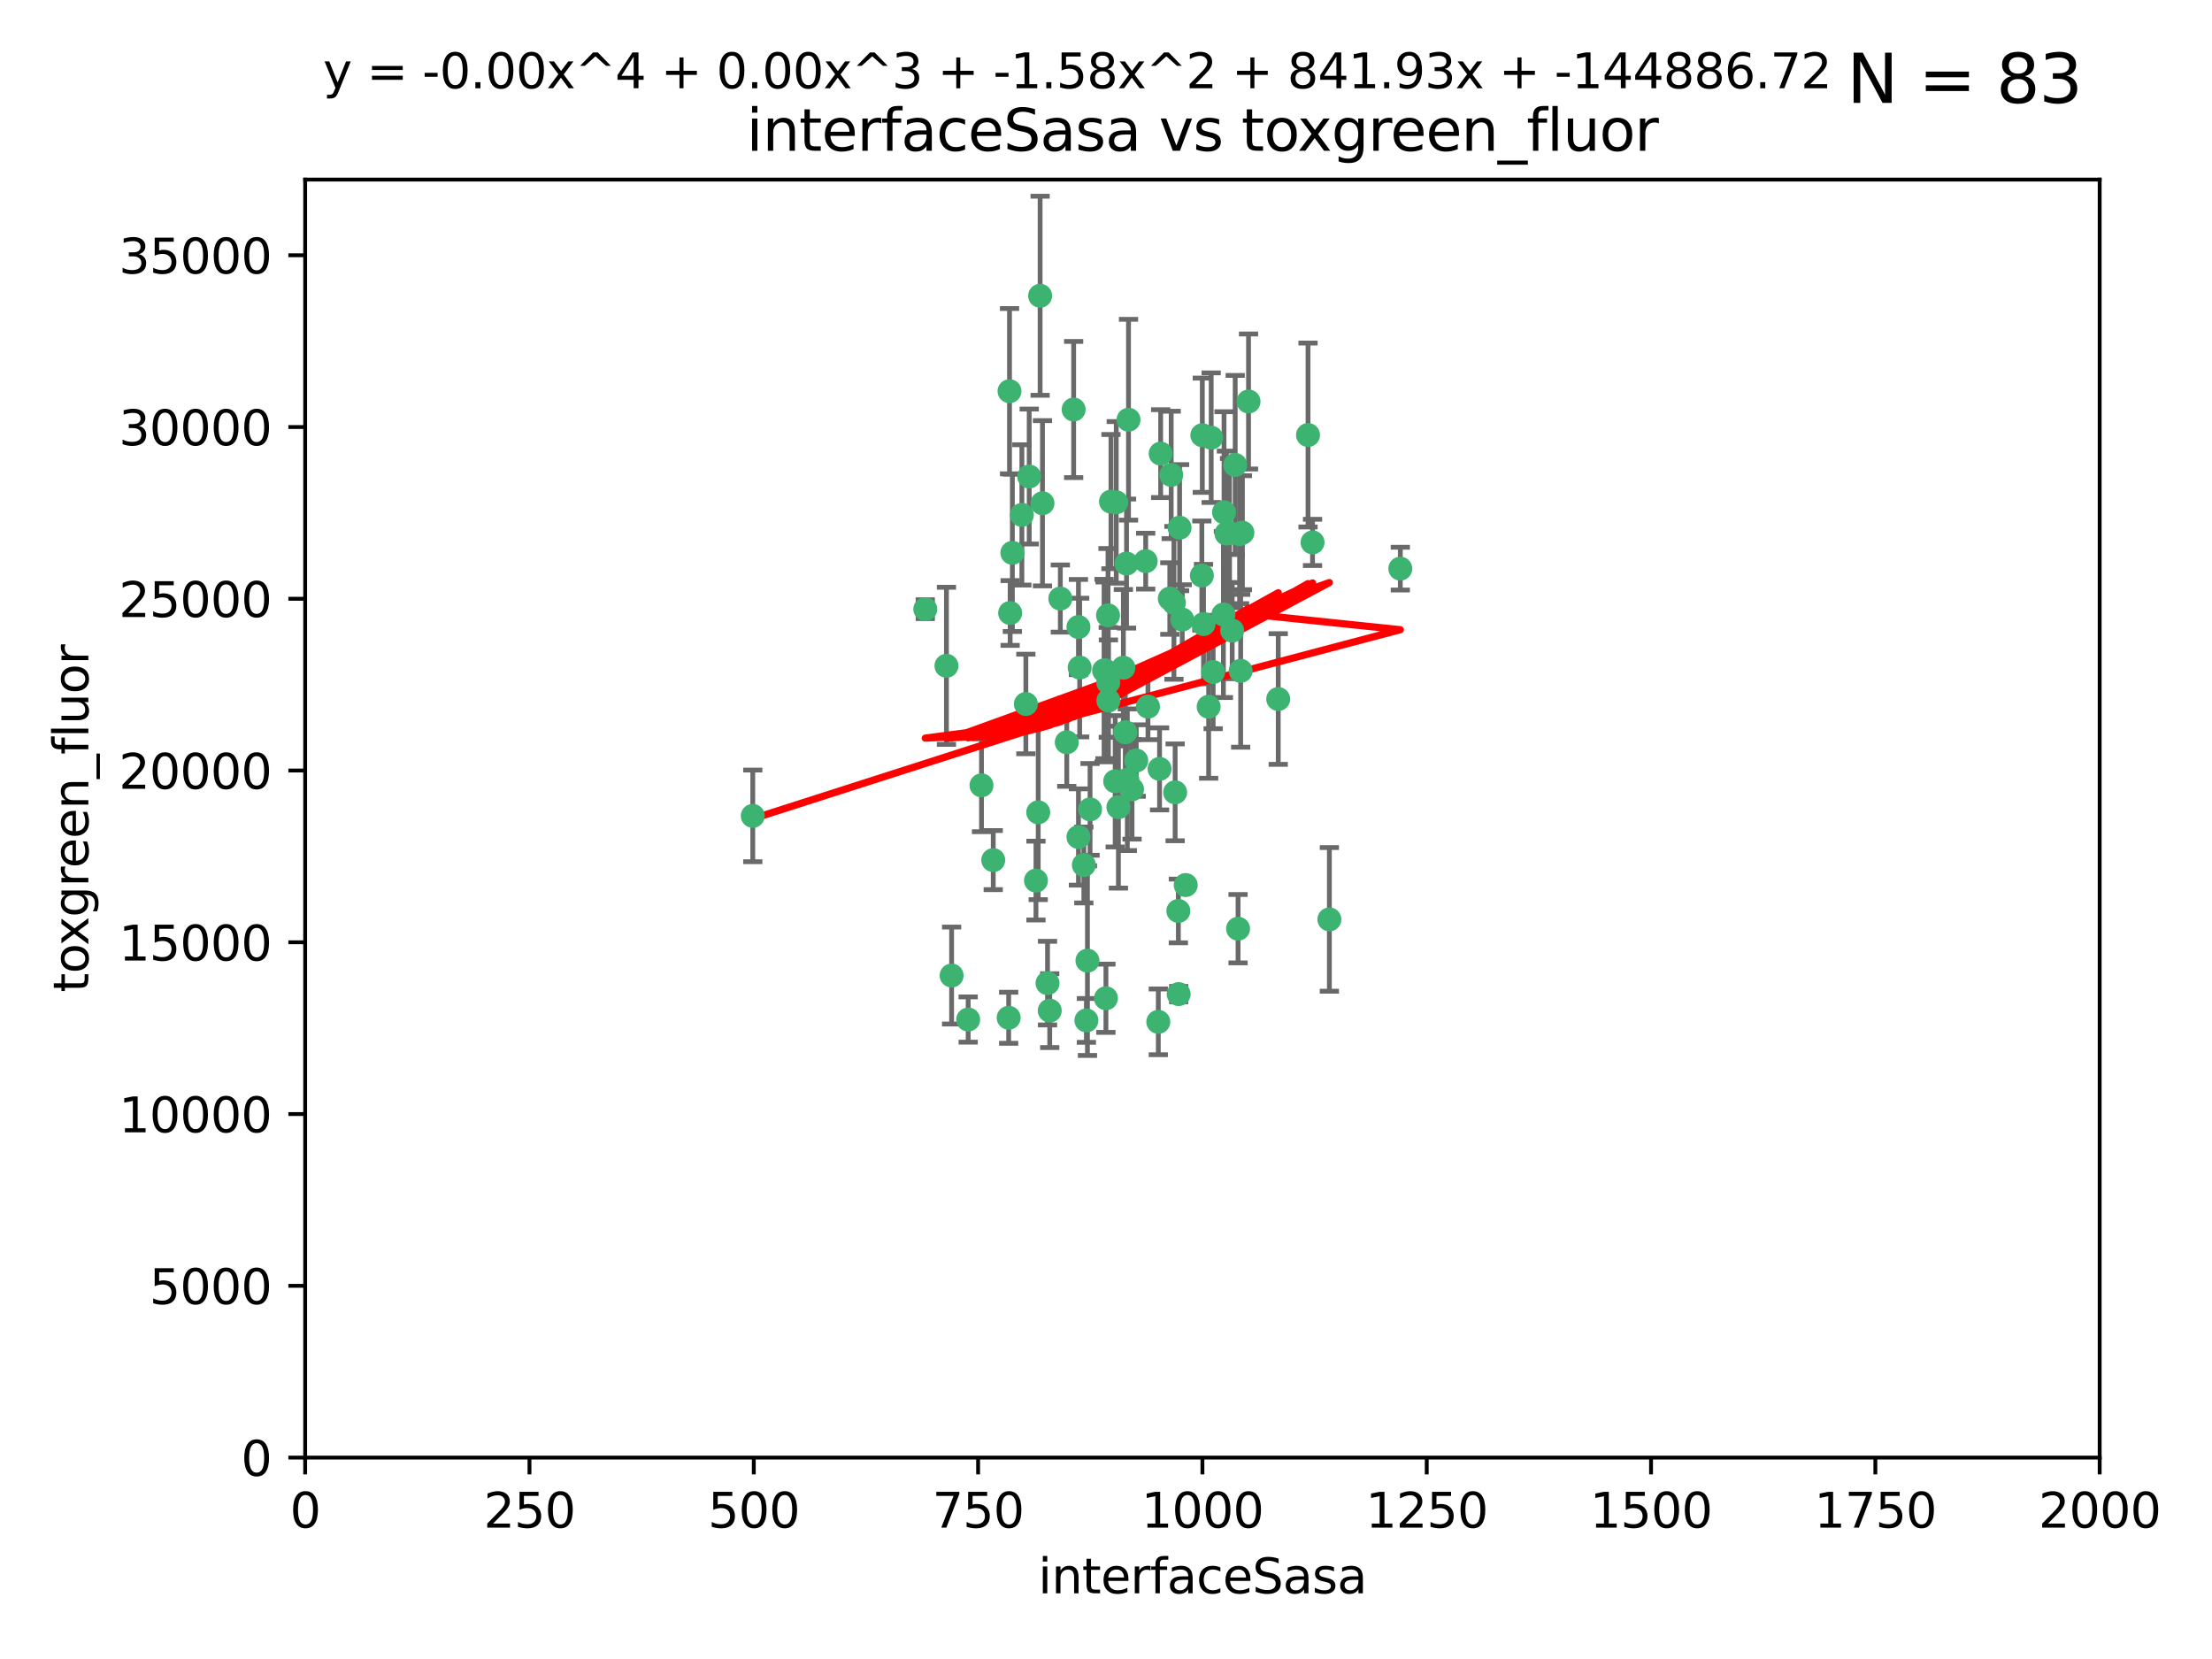 <?xml version="1.0" encoding="utf-8" standalone="no"?>
<!DOCTYPE svg PUBLIC "-//W3C//DTD SVG 1.1//EN"
  "http://www.w3.org/Graphics/SVG/1.1/DTD/svg11.dtd">
<svg xmlns:xlink="http://www.w3.org/1999/xlink" width="460.8pt" height="345.6pt" viewBox="0 0 460.8 345.6" xmlns="http://www.w3.org/2000/svg" version="1.1">
 <defs>
  <style type="text/css">*{stroke-linejoin: round; stroke-linecap: butt}</style>
 </defs>
 <g id="figure_1">
  <g id="patch_1">
   <path d="M 0 345.6 
L 460.8 345.6 
L 460.8 0 
L 0 0 
z
" style="fill: #ffffff"/>
  </g>
  <g id="axes_1">
   <g id="patch_2">
    <path d="M 63.571 303.64 
L 437.4 303.64 
L 437.4 37.411 
L 63.571 37.411 
z
" style="fill: #ffffff"/>
   </g>
   <g id="PathCollection_1">
    <defs>
     <path id="md03923dbc6" d="M 0 1.118 
C 0.297 1.118 0.581 1 0.791 0.791 
C 1 0.581 1.118 0.297 1.118 0 
C 1.118 -0.297 1 -0.581 0.791 -0.791 
C 0.581 -1 0.297 -1.118 0 -1.118 
C -0.297 -1.118 -0.581 -1 -0.791 -0.791 
C -1 -0.581 -1.118 -0.297 -1.118 0 
C -1.118 0.297 -1 0.581 -0.791 0.791 
C -0.581 1 -0.297 1.118 0 1.118 
z
" style="stroke: #3cb371"/>
    </defs>
    <g clip-path="url(#p102054e73d)">
     <use xlink:href="#md03923dbc6" x="243.693" y="124.69" style="fill: #3cb371; stroke: #3cb371"/>
     <use xlink:href="#md03923dbc6" x="272.484" y="90.623" style="fill: #3cb371; stroke: #3cb371"/>
     <use xlink:href="#md03923dbc6" x="231.435" y="104.496" style="fill: #3cb371; stroke: #3cb371"/>
     <use xlink:href="#md03923dbc6" x="234.418" y="152.536" style="fill: #3cb371; stroke: #3cb371"/>
     <use xlink:href="#md03923dbc6" x="266.28" y="145.62" style="fill: #3cb371; stroke: #3cb371"/>
     <use xlink:href="#md03923dbc6" x="257.315" y="96.857" style="fill: #3cb371; stroke: #3cb371"/>
     <use xlink:href="#md03923dbc6" x="250.716" y="130.005" style="fill: #3cb371; stroke: #3cb371"/>
     <use xlink:href="#md03923dbc6" x="254.987" y="106.718" style="fill: #3cb371; stroke: #3cb371"/>
     <use xlink:href="#md03923dbc6" x="273.426" y="112.994" style="fill: #3cb371; stroke: #3cb371"/>
     <use xlink:href="#md03923dbc6" x="220.886" y="124.689" style="fill: #3cb371; stroke: #3cb371"/>
     <use xlink:href="#md03923dbc6" x="214.404" y="99.267" style="fill: #3cb371; stroke: #3cb371"/>
     <use xlink:href="#md03923dbc6" x="212.875" y="107.264" style="fill: #3cb371; stroke: #3cb371"/>
     <use xlink:href="#md03923dbc6" x="241.787" y="94.5" style="fill: #3cb371; stroke: #3cb371"/>
     <use xlink:href="#md03923dbc6" x="252.721" y="139.999" style="fill: #3cb371; stroke: #3cb371"/>
     <use xlink:href="#md03923dbc6" x="252.312" y="91.178" style="fill: #3cb371; stroke: #3cb371"/>
     <use xlink:href="#md03923dbc6" x="258.229" y="111.261" style="fill: #3cb371; stroke: #3cb371"/>
     <use xlink:href="#md03923dbc6" x="223.66" y="85.309" style="fill: #3cb371; stroke: #3cb371"/>
     <use xlink:href="#md03923dbc6" x="232.987" y="168.143" style="fill: #3cb371; stroke: #3cb371"/>
     <use xlink:href="#md03923dbc6" x="241.557" y="160.173" style="fill: #3cb371; stroke: #3cb371"/>
     <use xlink:href="#md03923dbc6" x="230.869" y="142.145" style="fill: #3cb371; stroke: #3cb371"/>
     <use xlink:href="#md03923dbc6" x="230.194" y="139.64" style="fill: #3cb371; stroke: #3cb371"/>
     <use xlink:href="#md03923dbc6" x="251.785" y="147.225" style="fill: #3cb371; stroke: #3cb371"/>
     <use xlink:href="#md03923dbc6" x="234.68" y="117.402" style="fill: #3cb371; stroke: #3cb371"/>
     <use xlink:href="#md03923dbc6" x="246.284" y="129.063" style="fill: #3cb371; stroke: #3cb371"/>
     <use xlink:href="#md03923dbc6" x="255.489" y="111.157" style="fill: #3cb371; stroke: #3cb371"/>
     <use xlink:href="#md03923dbc6" x="256.689" y="131.368" style="fill: #3cb371; stroke: #3cb371"/>
     <use xlink:href="#md03923dbc6" x="254.858" y="128.013" style="fill: #3cb371; stroke: #3cb371"/>
     <use xlink:href="#md03923dbc6" x="244.553" y="125.579" style="fill: #3cb371; stroke: #3cb371"/>
     <use xlink:href="#md03923dbc6" x="250.368" y="119.895" style="fill: #3cb371; stroke: #3cb371"/>
     <use xlink:href="#md03923dbc6" x="243.983" y="98.934" style="fill: #3cb371; stroke: #3cb371"/>
     <use xlink:href="#md03923dbc6" x="235.088" y="87.434" style="fill: #3cb371; stroke: #3cb371"/>
     <use xlink:href="#md03923dbc6" x="232.318" y="162.759" style="fill: #3cb371; stroke: #3cb371"/>
     <use xlink:href="#md03923dbc6" x="258.816" y="110.968" style="fill: #3cb371; stroke: #3cb371"/>
     <use xlink:href="#md03923dbc6" x="256.134" y="111.045" style="fill: #3cb371; stroke: #3cb371"/>
     <use xlink:href="#md03923dbc6" x="232.534" y="104.651" style="fill: #3cb371; stroke: #3cb371"/>
     <use xlink:href="#md03923dbc6" x="234.02" y="139.091" style="fill: #3cb371; stroke: #3cb371"/>
     <use xlink:href="#md03923dbc6" x="238.669" y="116.895" style="fill: #3cb371; stroke: #3cb371"/>
     <use xlink:href="#md03923dbc6" x="210.43" y="127.696" style="fill: #3cb371; stroke: #3cb371"/>
     <use xlink:href="#md03923dbc6" x="226.319" y="212.57" style="fill: #3cb371; stroke: #3cb371"/>
     <use xlink:href="#md03923dbc6" x="217.166" y="104.837" style="fill: #3cb371; stroke: #3cb371"/>
     <use xlink:href="#md03923dbc6" x="245.731" y="109.922" style="fill: #3cb371; stroke: #3cb371"/>
     <use xlink:href="#md03923dbc6" x="216.677" y="61.614" style="fill: #3cb371; stroke: #3cb371"/>
     <use xlink:href="#md03923dbc6" x="258.456" y="139.744" style="fill: #3cb371; stroke: #3cb371"/>
     <use xlink:href="#md03923dbc6" x="291.711" y="118.457" style="fill: #3cb371; stroke: #3cb371"/>
     <use xlink:href="#md03923dbc6" x="224.916" y="139.063" style="fill: #3cb371; stroke: #3cb371"/>
     <use xlink:href="#md03923dbc6" x="260.091" y="83.639" style="fill: #3cb371; stroke: #3cb371"/>
     <use xlink:href="#md03923dbc6" x="250.465" y="90.667" style="fill: #3cb371; stroke: #3cb371"/>
     <use xlink:href="#md03923dbc6" x="204.462" y="163.599" style="fill: #3cb371; stroke: #3cb371"/>
     <use xlink:href="#md03923dbc6" x="218.677" y="210.534" style="fill: #3cb371; stroke: #3cb371"/>
     <use xlink:href="#md03923dbc6" x="201.688" y="212.385" style="fill: #3cb371; stroke: #3cb371"/>
     <use xlink:href="#md03923dbc6" x="241.295" y="212.869" style="fill: #3cb371; stroke: #3cb371"/>
     <use xlink:href="#md03923dbc6" x="210.123" y="212.018" style="fill: #3cb371; stroke: #3cb371"/>
     <use xlink:href="#md03923dbc6" x="192.753" y="126.902" style="fill: #3cb371; stroke: #3cb371"/>
     <use xlink:href="#md03923dbc6" x="222.228" y="154.63" style="fill: #3cb371; stroke: #3cb371"/>
     <use xlink:href="#md03923dbc6" x="230.822" y="128.187" style="fill: #3cb371; stroke: #3cb371"/>
     <use xlink:href="#md03923dbc6" x="210.301" y="81.492" style="fill: #3cb371; stroke: #3cb371"/>
     <use xlink:href="#md03923dbc6" x="224.662" y="174.36" style="fill: #3cb371; stroke: #3cb371"/>
     <use xlink:href="#md03923dbc6" x="236.699" y="158.432" style="fill: #3cb371; stroke: #3cb371"/>
     <use xlink:href="#md03923dbc6" x="230.901" y="145.94" style="fill: #3cb371; stroke: #3cb371"/>
     <use xlink:href="#md03923dbc6" x="213.706" y="146.651" style="fill: #3cb371; stroke: #3cb371"/>
     <use xlink:href="#md03923dbc6" x="245.473" y="189.768" style="fill: #3cb371; stroke: #3cb371"/>
     <use xlink:href="#md03923dbc6" x="206.91" y="179.173" style="fill: #3cb371; stroke: #3cb371"/>
     <use xlink:href="#md03923dbc6" x="218.219" y="204.805" style="fill: #3cb371; stroke: #3cb371"/>
     <use xlink:href="#md03923dbc6" x="226.534" y="200.119" style="fill: #3cb371; stroke: #3cb371"/>
     <use xlink:href="#md03923dbc6" x="215.811" y="183.443" style="fill: #3cb371; stroke: #3cb371"/>
     <use xlink:href="#md03923dbc6" x="224.662" y="130.623" style="fill: #3cb371; stroke: #3cb371"/>
     <use xlink:href="#md03923dbc6" x="239.146" y="147.201" style="fill: #3cb371; stroke: #3cb371"/>
     <use xlink:href="#md03923dbc6" x="244.803" y="165.057" style="fill: #3cb371; stroke: #3cb371"/>
     <use xlink:href="#md03923dbc6" x="216.278" y="169.223" style="fill: #3cb371; stroke: #3cb371"/>
     <use xlink:href="#md03923dbc6" x="245.536" y="207.089" style="fill: #3cb371; stroke: #3cb371"/>
     <use xlink:href="#md03923dbc6" x="198.237" y="203.222" style="fill: #3cb371; stroke: #3cb371"/>
     <use xlink:href="#md03923dbc6" x="235.826" y="164.427" style="fill: #3cb371; stroke: #3cb371"/>
     <use xlink:href="#md03923dbc6" x="230.385" y="207.956" style="fill: #3cb371; stroke: #3cb371"/>
     <use xlink:href="#md03923dbc6" x="276.932" y="191.526" style="fill: #3cb371; stroke: #3cb371"/>
     <use xlink:href="#md03923dbc6" x="257.91" y="193.465" style="fill: #3cb371; stroke: #3cb371"/>
     <use xlink:href="#md03923dbc6" x="247.005" y="184.376" style="fill: #3cb371; stroke: #3cb371"/>
     <use xlink:href="#md03923dbc6" x="229.998" y="139.694" style="fill: #3cb371; stroke: #3cb371"/>
     <use xlink:href="#md03923dbc6" x="227.078" y="168.609" style="fill: #3cb371; stroke: #3cb371"/>
     <use xlink:href="#md03923dbc6" x="234.846" y="162.431" style="fill: #3cb371; stroke: #3cb371"/>
     <use xlink:href="#md03923dbc6" x="210.895" y="115.163" style="fill: #3cb371; stroke: #3cb371"/>
     <use xlink:href="#md03923dbc6" x="197.163" y="138.702" style="fill: #3cb371; stroke: #3cb371"/>
     <use xlink:href="#md03923dbc6" x="225.785" y="180.193" style="fill: #3cb371; stroke: #3cb371"/>
     <use xlink:href="#md03923dbc6" x="156.817" y="169.96" style="fill: #3cb371; stroke: #3cb371"/>
    </g>
   </g>
   <g id="matplotlib.axis_1">
    <g id="xtick_1">
     <g id="line2d_1">
      <defs>
       <path id="m9b3944643d" d="M 0 0 
L 0 3.5 
" style="stroke: #000000; stroke-width: 0.8"/>
      </defs>
      <g>
       <use xlink:href="#m9b3944643d" x="63.571" y="303.64" style="stroke: #000000; stroke-width: 0.8"/>
      </g>
     </g>
     <g id="text_1">
      <!-- 0 -->
      <g transform="translate(60.39 318.238)scale(0.1 -0.1)">
       <defs>
        <path id="DejaVuSans-30" d="M 2034 4250 
Q 1547 4250 1301 3770 
Q 1056 3291 1056 2328 
Q 1056 1369 1301 889 
Q 1547 409 2034 409 
Q 2525 409 2770 889 
Q 3016 1369 3016 2328 
Q 3016 3291 2770 3770 
Q 2525 4250 2034 4250 
z
M 2034 4750 
Q 2819 4750 3233 4129 
Q 3647 3509 3647 2328 
Q 3647 1150 3233 529 
Q 2819 -91 2034 -91 
Q 1250 -91 836 529 
Q 422 1150 422 2328 
Q 422 3509 836 4129 
Q 1250 4750 2034 4750 
z
" transform="scale(0.016)"/>
       </defs>
       <use xlink:href="#DejaVuSans-30"/>
      </g>
     </g>
    </g>
    <g id="xtick_2">
     <g id="line2d_2">
      <g>
       <use xlink:href="#m9b3944643d" x="110.3" y="303.64" style="stroke: #000000; stroke-width: 0.8"/>
      </g>
     </g>
     <g id="text_2">
      <!-- 250 -->
      <g transform="translate(100.756 318.238)scale(0.1 -0.1)">
       <defs>
        <path id="DejaVuSans-32" d="M 1228 531 
L 3431 531 
L 3431 0 
L 469 0 
L 469 531 
Q 828 903 1448 1529 
Q 2069 2156 2228 2338 
Q 2531 2678 2651 2914 
Q 2772 3150 2772 3378 
Q 2772 3750 2511 3984 
Q 2250 4219 1831 4219 
Q 1534 4219 1204 4116 
Q 875 4013 500 3803 
L 500 4441 
Q 881 4594 1212 4672 
Q 1544 4750 1819 4750 
Q 2544 4750 2975 4387 
Q 3406 4025 3406 3419 
Q 3406 3131 3298 2873 
Q 3191 2616 2906 2266 
Q 2828 2175 2409 1742 
Q 1991 1309 1228 531 
z
" transform="scale(0.016)"/>
        <path id="DejaVuSans-35" d="M 691 4666 
L 3169 4666 
L 3169 4134 
L 1269 4134 
L 1269 2991 
Q 1406 3038 1543 3061 
Q 1681 3084 1819 3084 
Q 2600 3084 3056 2656 
Q 3513 2228 3513 1497 
Q 3513 744 3044 326 
Q 2575 -91 1722 -91 
Q 1428 -91 1123 -41 
Q 819 9 494 109 
L 494 744 
Q 775 591 1075 516 
Q 1375 441 1709 441 
Q 2250 441 2565 725 
Q 2881 1009 2881 1497 
Q 2881 1984 2565 2268 
Q 2250 2553 1709 2553 
Q 1456 2553 1204 2497 
Q 953 2441 691 2322 
L 691 4666 
z
" transform="scale(0.016)"/>
       </defs>
       <use xlink:href="#DejaVuSans-32"/>
       <use xlink:href="#DejaVuSans-35" x="63.623"/>
       <use xlink:href="#DejaVuSans-30" x="127.246"/>
      </g>
     </g>
    </g>
    <g id="xtick_3">
     <g id="line2d_3">
      <g>
       <use xlink:href="#m9b3944643d" x="157.028" y="303.64" style="stroke: #000000; stroke-width: 0.8"/>
      </g>
     </g>
     <g id="text_3">
      <!-- 500 -->
      <g transform="translate(147.485 318.238)scale(0.1 -0.1)">
       <use xlink:href="#DejaVuSans-35"/>
       <use xlink:href="#DejaVuSans-30" x="63.623"/>
       <use xlink:href="#DejaVuSans-30" x="127.246"/>
      </g>
     </g>
    </g>
    <g id="xtick_4">
     <g id="line2d_4">
      <g>
       <use xlink:href="#m9b3944643d" x="203.757" y="303.64" style="stroke: #000000; stroke-width: 0.8"/>
      </g>
     </g>
     <g id="text_4">
      <!-- 750 -->
      <g transform="translate(194.213 318.238)scale(0.1 -0.1)">
       <defs>
        <path id="DejaVuSans-37" d="M 525 4666 
L 3525 4666 
L 3525 4397 
L 1831 0 
L 1172 0 
L 2766 4134 
L 525 4134 
L 525 4666 
z
" transform="scale(0.016)"/>
       </defs>
       <use xlink:href="#DejaVuSans-37"/>
       <use xlink:href="#DejaVuSans-35" x="63.623"/>
       <use xlink:href="#DejaVuSans-30" x="127.246"/>
      </g>
     </g>
    </g>
    <g id="xtick_5">
     <g id="line2d_5">
      <g>
       <use xlink:href="#m9b3944643d" x="250.486" y="303.64" style="stroke: #000000; stroke-width: 0.8"/>
      </g>
     </g>
     <g id="text_5">
      <!-- 1000 -->
      <g transform="translate(237.761 318.238)scale(0.1 -0.1)">
       <defs>
        <path id="DejaVuSans-31" d="M 794 531 
L 1825 531 
L 1825 4091 
L 703 3866 
L 703 4441 
L 1819 4666 
L 2450 4666 
L 2450 531 
L 3481 531 
L 3481 0 
L 794 0 
L 794 531 
z
" transform="scale(0.016)"/>
       </defs>
       <use xlink:href="#DejaVuSans-31"/>
       <use xlink:href="#DejaVuSans-30" x="63.623"/>
       <use xlink:href="#DejaVuSans-30" x="127.246"/>
       <use xlink:href="#DejaVuSans-30" x="190.869"/>
      </g>
     </g>
    </g>
    <g id="xtick_6">
     <g id="line2d_6">
      <g>
       <use xlink:href="#m9b3944643d" x="297.214" y="303.64" style="stroke: #000000; stroke-width: 0.8"/>
      </g>
     </g>
     <g id="text_6">
      <!-- 1250 -->
      <g transform="translate(284.489 318.238)scale(0.1 -0.1)">
       <use xlink:href="#DejaVuSans-31"/>
       <use xlink:href="#DejaVuSans-32" x="63.623"/>
       <use xlink:href="#DejaVuSans-35" x="127.246"/>
       <use xlink:href="#DejaVuSans-30" x="190.869"/>
      </g>
     </g>
    </g>
    <g id="xtick_7">
     <g id="line2d_7">
      <g>
       <use xlink:href="#m9b3944643d" x="343.943" y="303.64" style="stroke: #000000; stroke-width: 0.8"/>
      </g>
     </g>
     <g id="text_7">
      <!-- 1500 -->
      <g transform="translate(331.218 318.238)scale(0.1 -0.1)">
       <use xlink:href="#DejaVuSans-31"/>
       <use xlink:href="#DejaVuSans-35" x="63.623"/>
       <use xlink:href="#DejaVuSans-30" x="127.246"/>
       <use xlink:href="#DejaVuSans-30" x="190.869"/>
      </g>
     </g>
    </g>
    <g id="xtick_8">
     <g id="line2d_8">
      <g>
       <use xlink:href="#m9b3944643d" x="390.671" y="303.64" style="stroke: #000000; stroke-width: 0.8"/>
      </g>
     </g>
     <g id="text_8">
      <!-- 1750 -->
      <g transform="translate(377.946 318.238)scale(0.1 -0.1)">
       <use xlink:href="#DejaVuSans-31"/>
       <use xlink:href="#DejaVuSans-37" x="63.623"/>
       <use xlink:href="#DejaVuSans-35" x="127.246"/>
       <use xlink:href="#DejaVuSans-30" x="190.869"/>
      </g>
     </g>
    </g>
    <g id="xtick_9">
     <g id="line2d_9">
      <g>
       <use xlink:href="#m9b3944643d" x="437.4" y="303.64" style="stroke: #000000; stroke-width: 0.8"/>
      </g>
     </g>
     <g id="text_9">
      <!-- 2000 -->
      <g transform="translate(424.675 318.238)scale(0.1 -0.1)">
       <use xlink:href="#DejaVuSans-32"/>
       <use xlink:href="#DejaVuSans-30" x="63.623"/>
       <use xlink:href="#DejaVuSans-30" x="127.246"/>
       <use xlink:href="#DejaVuSans-30" x="190.869"/>
      </g>
     </g>
    </g>
    <g id="text_10">
     <!-- interfaceSasa -->
     <g transform="translate(216.279 331.917)scale(0.1 -0.1)">
      <defs>
       <path id="DejaVuSans-69" d="M 603 3500 
L 1178 3500 
L 1178 0 
L 603 0 
L 603 3500 
z
M 603 4863 
L 1178 4863 
L 1178 4134 
L 603 4134 
L 603 4863 
z
" transform="scale(0.016)"/>
       <path id="DejaVuSans-6e" d="M 3513 2113 
L 3513 0 
L 2938 0 
L 2938 2094 
Q 2938 2591 2744 2837 
Q 2550 3084 2163 3084 
Q 1697 3084 1428 2787 
Q 1159 2491 1159 1978 
L 1159 0 
L 581 0 
L 581 3500 
L 1159 3500 
L 1159 2956 
Q 1366 3272 1645 3428 
Q 1925 3584 2291 3584 
Q 2894 3584 3203 3211 
Q 3513 2838 3513 2113 
z
" transform="scale(0.016)"/>
       <path id="DejaVuSans-74" d="M 1172 4494 
L 1172 3500 
L 2356 3500 
L 2356 3053 
L 1172 3053 
L 1172 1153 
Q 1172 725 1289 603 
Q 1406 481 1766 481 
L 2356 481 
L 2356 0 
L 1766 0 
Q 1100 0 847 248 
Q 594 497 594 1153 
L 594 3053 
L 172 3053 
L 172 3500 
L 594 3500 
L 594 4494 
L 1172 4494 
z
" transform="scale(0.016)"/>
       <path id="DejaVuSans-65" d="M 3597 1894 
L 3597 1613 
L 953 1613 
Q 991 1019 1311 708 
Q 1631 397 2203 397 
Q 2534 397 2845 478 
Q 3156 559 3463 722 
L 3463 178 
Q 3153 47 2828 -22 
Q 2503 -91 2169 -91 
Q 1331 -91 842 396 
Q 353 884 353 1716 
Q 353 2575 817 3079 
Q 1281 3584 2069 3584 
Q 2775 3584 3186 3129 
Q 3597 2675 3597 1894 
z
M 3022 2063 
Q 3016 2534 2758 2815 
Q 2500 3097 2075 3097 
Q 1594 3097 1305 2825 
Q 1016 2553 972 2059 
L 3022 2063 
z
" transform="scale(0.016)"/>
       <path id="DejaVuSans-72" d="M 2631 2963 
Q 2534 3019 2420 3045 
Q 2306 3072 2169 3072 
Q 1681 3072 1420 2755 
Q 1159 2438 1159 1844 
L 1159 0 
L 581 0 
L 581 3500 
L 1159 3500 
L 1159 2956 
Q 1341 3275 1631 3429 
Q 1922 3584 2338 3584 
Q 2397 3584 2469 3576 
Q 2541 3569 2628 3553 
L 2631 2963 
z
" transform="scale(0.016)"/>
       <path id="DejaVuSans-66" d="M 2375 4863 
L 2375 4384 
L 1825 4384 
Q 1516 4384 1395 4259 
Q 1275 4134 1275 3809 
L 1275 3500 
L 2222 3500 
L 2222 3053 
L 1275 3053 
L 1275 0 
L 697 0 
L 697 3053 
L 147 3053 
L 147 3500 
L 697 3500 
L 697 3744 
Q 697 4328 969 4595 
Q 1241 4863 1831 4863 
L 2375 4863 
z
" transform="scale(0.016)"/>
       <path id="DejaVuSans-61" d="M 2194 1759 
Q 1497 1759 1228 1600 
Q 959 1441 959 1056 
Q 959 750 1161 570 
Q 1363 391 1709 391 
Q 2188 391 2477 730 
Q 2766 1069 2766 1631 
L 2766 1759 
L 2194 1759 
z
M 3341 1997 
L 3341 0 
L 2766 0 
L 2766 531 
Q 2569 213 2275 61 
Q 1981 -91 1556 -91 
Q 1019 -91 701 211 
Q 384 513 384 1019 
Q 384 1609 779 1909 
Q 1175 2209 1959 2209 
L 2766 2209 
L 2766 2266 
Q 2766 2663 2505 2880 
Q 2244 3097 1772 3097 
Q 1472 3097 1187 3025 
Q 903 2953 641 2809 
L 641 3341 
Q 956 3463 1253 3523 
Q 1550 3584 1831 3584 
Q 2591 3584 2966 3190 
Q 3341 2797 3341 1997 
z
" transform="scale(0.016)"/>
       <path id="DejaVuSans-63" d="M 3122 3366 
L 3122 2828 
Q 2878 2963 2633 3030 
Q 2388 3097 2138 3097 
Q 1578 3097 1268 2742 
Q 959 2388 959 1747 
Q 959 1106 1268 751 
Q 1578 397 2138 397 
Q 2388 397 2633 464 
Q 2878 531 3122 666 
L 3122 134 
Q 2881 22 2623 -34 
Q 2366 -91 2075 -91 
Q 1284 -91 818 406 
Q 353 903 353 1747 
Q 353 2603 823 3093 
Q 1294 3584 2113 3584 
Q 2378 3584 2631 3529 
Q 2884 3475 3122 3366 
z
" transform="scale(0.016)"/>
       <path id="DejaVuSans-53" d="M 3425 4513 
L 3425 3897 
Q 3066 4069 2747 4153 
Q 2428 4238 2131 4238 
Q 1616 4238 1336 4038 
Q 1056 3838 1056 3469 
Q 1056 3159 1242 3001 
Q 1428 2844 1947 2747 
L 2328 2669 
Q 3034 2534 3370 2195 
Q 3706 1856 3706 1288 
Q 3706 609 3251 259 
Q 2797 -91 1919 -91 
Q 1588 -91 1214 -16 
Q 841 59 441 206 
L 441 856 
Q 825 641 1194 531 
Q 1563 422 1919 422 
Q 2459 422 2753 634 
Q 3047 847 3047 1241 
Q 3047 1584 2836 1778 
Q 2625 1972 2144 2069 
L 1759 2144 
Q 1053 2284 737 2584 
Q 422 2884 422 3419 
Q 422 4038 858 4394 
Q 1294 4750 2059 4750 
Q 2388 4750 2728 4690 
Q 3069 4631 3425 4513 
z
" transform="scale(0.016)"/>
       <path id="DejaVuSans-73" d="M 2834 3397 
L 2834 2853 
Q 2591 2978 2328 3040 
Q 2066 3103 1784 3103 
Q 1356 3103 1142 2972 
Q 928 2841 928 2578 
Q 928 2378 1081 2264 
Q 1234 2150 1697 2047 
L 1894 2003 
Q 2506 1872 2764 1633 
Q 3022 1394 3022 966 
Q 3022 478 2636 193 
Q 2250 -91 1575 -91 
Q 1294 -91 989 -36 
Q 684 19 347 128 
L 347 722 
Q 666 556 975 473 
Q 1284 391 1588 391 
Q 1994 391 2212 530 
Q 2431 669 2431 922 
Q 2431 1156 2273 1281 
Q 2116 1406 1581 1522 
L 1381 1569 
Q 847 1681 609 1914 
Q 372 2147 372 2553 
Q 372 3047 722 3315 
Q 1072 3584 1716 3584 
Q 2034 3584 2315 3537 
Q 2597 3491 2834 3397 
z
" transform="scale(0.016)"/>
      </defs>
      <use xlink:href="#DejaVuSans-69"/>
      <use xlink:href="#DejaVuSans-6e" x="27.783"/>
      <use xlink:href="#DejaVuSans-74" x="91.162"/>
      <use xlink:href="#DejaVuSans-65" x="130.371"/>
      <use xlink:href="#DejaVuSans-72" x="191.895"/>
      <use xlink:href="#DejaVuSans-66" x="233.008"/>
      <use xlink:href="#DejaVuSans-61" x="268.213"/>
      <use xlink:href="#DejaVuSans-63" x="329.492"/>
      <use xlink:href="#DejaVuSans-65" x="384.473"/>
      <use xlink:href="#DejaVuSans-53" x="445.996"/>
      <use xlink:href="#DejaVuSans-61" x="509.473"/>
      <use xlink:href="#DejaVuSans-73" x="570.752"/>
      <use xlink:href="#DejaVuSans-61" x="622.852"/>
     </g>
    </g>
   </g>
   <g id="matplotlib.axis_2">
    <g id="ytick_1">
     <g id="line2d_10">
      <defs>
       <path id="m0c4f8ef044" d="M 0 0 
L -3.5 0 
" style="stroke: #000000; stroke-width: 0.8"/>
      </defs>
      <g>
       <use xlink:href="#m0c4f8ef044" x="63.571" y="303.64" style="stroke: #000000; stroke-width: 0.8"/>
      </g>
     </g>
     <g id="text_11">
      <!-- 0 -->
      <g transform="translate(50.209 307.439)scale(0.1 -0.1)">
       <use xlink:href="#DejaVuSans-30"/>
      </g>
     </g>
    </g>
    <g id="ytick_2">
     <g id="line2d_11">
      <g>
       <use xlink:href="#m0c4f8ef044" x="63.571" y="267.859" style="stroke: #000000; stroke-width: 0.8"/>
      </g>
     </g>
     <g id="text_12">
      <!-- 5000 -->
      <g transform="translate(31.121 271.658)scale(0.1 -0.1)">
       <use xlink:href="#DejaVuSans-35"/>
       <use xlink:href="#DejaVuSans-30" x="63.623"/>
       <use xlink:href="#DejaVuSans-30" x="127.246"/>
       <use xlink:href="#DejaVuSans-30" x="190.869"/>
      </g>
     </g>
    </g>
    <g id="ytick_3">
     <g id="line2d_12">
      <g>
       <use xlink:href="#m0c4f8ef044" x="63.571" y="232.078" style="stroke: #000000; stroke-width: 0.8"/>
      </g>
     </g>
     <g id="text_13">
      <!-- 10000 -->
      <g transform="translate(24.759 235.878)scale(0.1 -0.1)">
       <use xlink:href="#DejaVuSans-31"/>
       <use xlink:href="#DejaVuSans-30" x="63.623"/>
       <use xlink:href="#DejaVuSans-30" x="127.246"/>
       <use xlink:href="#DejaVuSans-30" x="190.869"/>
       <use xlink:href="#DejaVuSans-30" x="254.492"/>
      </g>
     </g>
    </g>
    <g id="ytick_4">
     <g id="line2d_13">
      <g>
       <use xlink:href="#m0c4f8ef044" x="63.571" y="196.298" style="stroke: #000000; stroke-width: 0.8"/>
      </g>
     </g>
     <g id="text_14">
      <!-- 15000 -->
      <g transform="translate(24.759 200.097)scale(0.1 -0.1)">
       <use xlink:href="#DejaVuSans-31"/>
       <use xlink:href="#DejaVuSans-35" x="63.623"/>
       <use xlink:href="#DejaVuSans-30" x="127.246"/>
       <use xlink:href="#DejaVuSans-30" x="190.869"/>
       <use xlink:href="#DejaVuSans-30" x="254.492"/>
      </g>
     </g>
    </g>
    <g id="ytick_5">
     <g id="line2d_14">
      <g>
       <use xlink:href="#m0c4f8ef044" x="63.571" y="160.517" style="stroke: #000000; stroke-width: 0.8"/>
      </g>
     </g>
     <g id="text_15">
      <!-- 20000 -->
      <g transform="translate(24.759 164.316)scale(0.1 -0.1)">
       <use xlink:href="#DejaVuSans-32"/>
       <use xlink:href="#DejaVuSans-30" x="63.623"/>
       <use xlink:href="#DejaVuSans-30" x="127.246"/>
       <use xlink:href="#DejaVuSans-30" x="190.869"/>
       <use xlink:href="#DejaVuSans-30" x="254.492"/>
      </g>
     </g>
    </g>
    <g id="ytick_6">
     <g id="line2d_15">
      <g>
       <use xlink:href="#m0c4f8ef044" x="63.571" y="124.736" style="stroke: #000000; stroke-width: 0.8"/>
      </g>
     </g>
     <g id="text_16">
      <!-- 25000 -->
      <g transform="translate(24.759 128.535)scale(0.1 -0.1)">
       <use xlink:href="#DejaVuSans-32"/>
       <use xlink:href="#DejaVuSans-35" x="63.623"/>
       <use xlink:href="#DejaVuSans-30" x="127.246"/>
       <use xlink:href="#DejaVuSans-30" x="190.869"/>
       <use xlink:href="#DejaVuSans-30" x="254.492"/>
      </g>
     </g>
    </g>
    <g id="ytick_7">
     <g id="line2d_16">
      <g>
       <use xlink:href="#m0c4f8ef044" x="63.571" y="88.955" style="stroke: #000000; stroke-width: 0.8"/>
      </g>
     </g>
     <g id="text_17">
      <!-- 30000 -->
      <g transform="translate(24.759 92.754)scale(0.1 -0.1)">
       <defs>
        <path id="DejaVuSans-33" d="M 2597 2516 
Q 3050 2419 3304 2112 
Q 3559 1806 3559 1356 
Q 3559 666 3084 287 
Q 2609 -91 1734 -91 
Q 1441 -91 1130 -33 
Q 819 25 488 141 
L 488 750 
Q 750 597 1062 519 
Q 1375 441 1716 441 
Q 2309 441 2620 675 
Q 2931 909 2931 1356 
Q 2931 1769 2642 2001 
Q 2353 2234 1838 2234 
L 1294 2234 
L 1294 2753 
L 1863 2753 
Q 2328 2753 2575 2939 
Q 2822 3125 2822 3475 
Q 2822 3834 2567 4026 
Q 2313 4219 1838 4219 
Q 1578 4219 1281 4162 
Q 984 4106 628 3988 
L 628 4550 
Q 988 4650 1302 4700 
Q 1616 4750 1894 4750 
Q 2613 4750 3031 4423 
Q 3450 4097 3450 3541 
Q 3450 3153 3228 2886 
Q 3006 2619 2597 2516 
z
" transform="scale(0.016)"/>
       </defs>
       <use xlink:href="#DejaVuSans-33"/>
       <use xlink:href="#DejaVuSans-30" x="63.623"/>
       <use xlink:href="#DejaVuSans-30" x="127.246"/>
       <use xlink:href="#DejaVuSans-30" x="190.869"/>
       <use xlink:href="#DejaVuSans-30" x="254.492"/>
      </g>
     </g>
    </g>
    <g id="ytick_8">
     <g id="line2d_17">
      <g>
       <use xlink:href="#m0c4f8ef044" x="63.571" y="53.174" style="stroke: #000000; stroke-width: 0.8"/>
      </g>
     </g>
     <g id="text_18">
      <!-- 35000 -->
      <g transform="translate(24.759 56.974)scale(0.1 -0.1)">
       <use xlink:href="#DejaVuSans-33"/>
       <use xlink:href="#DejaVuSans-35" x="63.623"/>
       <use xlink:href="#DejaVuSans-30" x="127.246"/>
       <use xlink:href="#DejaVuSans-30" x="190.869"/>
       <use xlink:href="#DejaVuSans-30" x="254.492"/>
      </g>
     </g>
    </g>
    <g id="text_19">
     <!-- toxgreen_fluor -->
     <g transform="translate(18.401 206.72)rotate(-90)scale(0.1 -0.1)">
      <defs>
       <path id="DejaVuSans-6f" d="M 1959 3097 
Q 1497 3097 1228 2736 
Q 959 2375 959 1747 
Q 959 1119 1226 758 
Q 1494 397 1959 397 
Q 2419 397 2687 759 
Q 2956 1122 2956 1747 
Q 2956 2369 2687 2733 
Q 2419 3097 1959 3097 
z
M 1959 3584 
Q 2709 3584 3137 3096 
Q 3566 2609 3566 1747 
Q 3566 888 3137 398 
Q 2709 -91 1959 -91 
Q 1206 -91 779 398 
Q 353 888 353 1747 
Q 353 2609 779 3096 
Q 1206 3584 1959 3584 
z
" transform="scale(0.016)"/>
       <path id="DejaVuSans-78" d="M 3513 3500 
L 2247 1797 
L 3578 0 
L 2900 0 
L 1881 1375 
L 863 0 
L 184 0 
L 1544 1831 
L 300 3500 
L 978 3500 
L 1906 2253 
L 2834 3500 
L 3513 3500 
z
" transform="scale(0.016)"/>
       <path id="DejaVuSans-67" d="M 2906 1791 
Q 2906 2416 2648 2759 
Q 2391 3103 1925 3103 
Q 1463 3103 1205 2759 
Q 947 2416 947 1791 
Q 947 1169 1205 825 
Q 1463 481 1925 481 
Q 2391 481 2648 825 
Q 2906 1169 2906 1791 
z
M 3481 434 
Q 3481 -459 3084 -895 
Q 2688 -1331 1869 -1331 
Q 1566 -1331 1297 -1286 
Q 1028 -1241 775 -1147 
L 775 -588 
Q 1028 -725 1275 -790 
Q 1522 -856 1778 -856 
Q 2344 -856 2625 -561 
Q 2906 -266 2906 331 
L 2906 616 
Q 2728 306 2450 153 
Q 2172 0 1784 0 
Q 1141 0 747 490 
Q 353 981 353 1791 
Q 353 2603 747 3093 
Q 1141 3584 1784 3584 
Q 2172 3584 2450 3431 
Q 2728 3278 2906 2969 
L 2906 3500 
L 3481 3500 
L 3481 434 
z
" transform="scale(0.016)"/>
       <path id="DejaVuSans-5f" d="M 3263 -1063 
L 3263 -1509 
L -63 -1509 
L -63 -1063 
L 3263 -1063 
z
" transform="scale(0.016)"/>
       <path id="DejaVuSans-6c" d="M 603 4863 
L 1178 4863 
L 1178 0 
L 603 0 
L 603 4863 
z
" transform="scale(0.016)"/>
       <path id="DejaVuSans-75" d="M 544 1381 
L 544 3500 
L 1119 3500 
L 1119 1403 
Q 1119 906 1312 657 
Q 1506 409 1894 409 
Q 2359 409 2629 706 
Q 2900 1003 2900 1516 
L 2900 3500 
L 3475 3500 
L 3475 0 
L 2900 0 
L 2900 538 
Q 2691 219 2414 64 
Q 2138 -91 1772 -91 
Q 1169 -91 856 284 
Q 544 659 544 1381 
z
M 1991 3584 
L 1991 3584 
z
" transform="scale(0.016)"/>
      </defs>
      <use xlink:href="#DejaVuSans-74"/>
      <use xlink:href="#DejaVuSans-6f" x="39.209"/>
      <use xlink:href="#DejaVuSans-78" x="97.266"/>
      <use xlink:href="#DejaVuSans-67" x="156.445"/>
      <use xlink:href="#DejaVuSans-72" x="219.922"/>
      <use xlink:href="#DejaVuSans-65" x="258.785"/>
      <use xlink:href="#DejaVuSans-65" x="320.309"/>
      <use xlink:href="#DejaVuSans-6e" x="381.832"/>
      <use xlink:href="#DejaVuSans-5f" x="445.211"/>
      <use xlink:href="#DejaVuSans-66" x="495.211"/>
      <use xlink:href="#DejaVuSans-6c" x="530.416"/>
      <use xlink:href="#DejaVuSans-75" x="558.199"/>
      <use xlink:href="#DejaVuSans-6f" x="621.578"/>
      <use xlink:href="#DejaVuSans-72" x="682.76"/>
     </g>
    </g>
   </g>
   <g id="LineCollection_1">
    <path d="M 243.693 132.143 
L 243.693 117.237 
" clip-path="url(#p102054e73d)" style="fill: none; stroke: #696969"/>
    <path d="M 272.484 109.781 
L 272.484 71.466 
" clip-path="url(#p102054e73d)" style="fill: none; stroke: #696969"/>
    <path d="M 231.435 118.477 
L 231.435 90.515 
" clip-path="url(#p102054e73d)" style="fill: none; stroke: #696969"/>
    <path d="M 234.418 166.039 
L 234.418 139.033 
" clip-path="url(#p102054e73d)" style="fill: none; stroke: #696969"/>
    <path d="M 266.28 159.229 
L 266.28 132.011 
" clip-path="url(#p102054e73d)" style="fill: none; stroke: #696969"/>
    <path d="M 257.315 115.505 
L 257.315 78.209 
" clip-path="url(#p102054e73d)" style="fill: none; stroke: #696969"/>
    <path d="M 250.716 142.442 
L 250.716 117.567 
" clip-path="url(#p102054e73d)" style="fill: none; stroke: #696969"/>
    <path d="M 254.987 127.664 
L 254.987 85.772 
" clip-path="url(#p102054e73d)" style="fill: none; stroke: #696969"/>
    <path d="M 273.426 117.812 
L 273.426 108.176 
" clip-path="url(#p102054e73d)" style="fill: none; stroke: #696969"/>
    <path d="M 220.886 131.683 
L 220.886 117.696 
" clip-path="url(#p102054e73d)" style="fill: none; stroke: #696969"/>
    <path d="M 214.404 113.322 
L 214.404 85.213 
" clip-path="url(#p102054e73d)" style="fill: none; stroke: #696969"/>
    <path d="M 212.875 121.88 
L 212.875 92.647 
" clip-path="url(#p102054e73d)" style="fill: none; stroke: #696969"/>
    <path d="M 241.787 103.651 
L 241.787 85.348 
" clip-path="url(#p102054e73d)" style="fill: none; stroke: #696969"/>
    <path d="M 252.721 151.798 
L 252.721 128.2 
" clip-path="url(#p102054e73d)" style="fill: none; stroke: #696969"/>
    <path d="M 252.312 104.675 
L 252.312 77.682 
" clip-path="url(#p102054e73d)" style="fill: none; stroke: #696969"/>
    <path d="M 258.229 125.753 
L 258.229 96.768 
" clip-path="url(#p102054e73d)" style="fill: none; stroke: #696969"/>
    <path d="M 223.66 99.491 
L 223.66 71.128 
" clip-path="url(#p102054e73d)" style="fill: none; stroke: #696969"/>
    <path d="M 232.987 185.006 
L 232.987 151.281 
" clip-path="url(#p102054e73d)" style="fill: none; stroke: #696969"/>
    <path d="M 241.557 168.723 
L 241.557 151.623 
" clip-path="url(#p102054e73d)" style="fill: none; stroke: #696969"/>
    <path d="M 230.869 153.587 
L 230.869 130.704 
" clip-path="url(#p102054e73d)" style="fill: none; stroke: #696969"/>
    <path d="M 230.194 158.046 
L 230.194 121.234 
" clip-path="url(#p102054e73d)" style="fill: none; stroke: #696969"/>
    <path d="M 251.785 162.121 
L 251.785 132.33 
" clip-path="url(#p102054e73d)" style="fill: none; stroke: #696969"/>
    <path d="M 234.68 130.841 
L 234.68 103.963 
" clip-path="url(#p102054e73d)" style="fill: none; stroke: #696969"/>
    <path d="M 246.284 136.31 
L 246.284 121.816 
" clip-path="url(#p102054e73d)" style="fill: none; stroke: #696969"/>
    <path d="M 255.489 128.336 
L 255.489 93.979 
" clip-path="url(#p102054e73d)" style="fill: none; stroke: #696969"/>
    <path d="M 256.689 141.39 
L 256.689 121.347 
" clip-path="url(#p102054e73d)" style="fill: none; stroke: #696969"/>
    <path d="M 254.858 145.305 
L 254.858 110.721 
" clip-path="url(#p102054e73d)" style="fill: none; stroke: #696969"/>
    <path d="M 244.553 141.497 
L 244.553 109.662 
" clip-path="url(#p102054e73d)" style="fill: none; stroke: #696969"/>
    <path d="M 250.368 131.252 
L 250.368 108.538 
" clip-path="url(#p102054e73d)" style="fill: none; stroke: #696969"/>
    <path d="M 243.983 112.206 
L 243.983 85.663 
" clip-path="url(#p102054e73d)" style="fill: none; stroke: #696969"/>
    <path d="M 235.088 108.351 
L 235.088 66.517 
" clip-path="url(#p102054e73d)" style="fill: none; stroke: #696969"/>
    <path d="M 232.318 176.439 
L 232.318 149.08 
" clip-path="url(#p102054e73d)" style="fill: none; stroke: #696969"/>
    <path d="M 258.816 122.844 
L 258.816 99.093 
" clip-path="url(#p102054e73d)" style="fill: none; stroke: #696969"/>
    <path d="M 256.134 126.588 
L 256.134 95.502 
" clip-path="url(#p102054e73d)" style="fill: none; stroke: #696969"/>
    <path d="M 232.534 121.481 
L 232.534 87.821 
" clip-path="url(#p102054e73d)" style="fill: none; stroke: #696969"/>
    <path d="M 234.02 155.38 
L 234.02 122.802 
" clip-path="url(#p102054e73d)" style="fill: none; stroke: #696969"/>
    <path d="M 238.669 122.714 
L 238.669 111.075 
" clip-path="url(#p102054e73d)" style="fill: none; stroke: #696969"/>
    <path d="M 210.43 134.441 
L 210.43 120.951 
" clip-path="url(#p102054e73d)" style="fill: none; stroke: #696969"/>
    <path d="M 226.319 217.139 
L 226.319 208.002 
" clip-path="url(#p102054e73d)" style="fill: none; stroke: #696969"/>
    <path d="M 217.166 122.048 
L 217.166 87.626 
" clip-path="url(#p102054e73d)" style="fill: none; stroke: #696969"/>
    <path d="M 245.731 123.06 
L 245.731 96.783 
" clip-path="url(#p102054e73d)" style="fill: none; stroke: #696969"/>
    <path d="M 216.677 82.348 
L 216.677 40.879 
" clip-path="url(#p102054e73d)" style="fill: none; stroke: #696969"/>
    <path d="M 258.456 155.653 
L 258.456 123.835 
" clip-path="url(#p102054e73d)" style="fill: none; stroke: #696969"/>
    <path d="M 291.711 122.912 
L 291.711 114.001 
" clip-path="url(#p102054e73d)" style="fill: none; stroke: #696969"/>
    <path d="M 224.916 153.504 
L 224.916 124.622 
" clip-path="url(#p102054e73d)" style="fill: none; stroke: #696969"/>
    <path d="M 260.091 97.702 
L 260.091 69.575 
" clip-path="url(#p102054e73d)" style="fill: none; stroke: #696969"/>
    <path d="M 250.465 102.568 
L 250.465 78.767 
" clip-path="url(#p102054e73d)" style="fill: none; stroke: #696969"/>
    <path d="M 204.462 173.255 
L 204.462 153.942 
" clip-path="url(#p102054e73d)" style="fill: none; stroke: #696969"/>
    <path d="M 218.677 218.223 
L 218.677 202.845 
" clip-path="url(#p102054e73d)" style="fill: none; stroke: #696969"/>
    <path d="M 201.688 217.096 
L 201.688 207.674 
" clip-path="url(#p102054e73d)" style="fill: none; stroke: #696969"/>
    <path d="M 241.295 219.717 
L 241.295 206.021 
" clip-path="url(#p102054e73d)" style="fill: none; stroke: #696969"/>
    <path d="M 210.123 217.338 
L 210.123 206.699 
" clip-path="url(#p102054e73d)" style="fill: none; stroke: #696969"/>
    <path d="M 192.753 128.865 
L 192.753 124.939 
" clip-path="url(#p102054e73d)" style="fill: none; stroke: #696969"/>
    <path d="M 222.228 163.803 
L 222.228 145.457 
" clip-path="url(#p102054e73d)" style="fill: none; stroke: #696969"/>
    <path d="M 230.822 142.109 
L 230.822 114.265 
" clip-path="url(#p102054e73d)" style="fill: none; stroke: #696969"/>
    <path d="M 210.301 98.71 
L 210.301 64.274 
" clip-path="url(#p102054e73d)" style="fill: none; stroke: #696969"/>
    <path d="M 224.662 184.389 
L 224.662 164.331 
" clip-path="url(#p102054e73d)" style="fill: none; stroke: #696969"/>
    <path d="M 236.699 165.874 
L 236.699 150.99 
" clip-path="url(#p102054e73d)" style="fill: none; stroke: #696969"/>
    <path d="M 230.901 158.572 
L 230.901 133.308 
" clip-path="url(#p102054e73d)" style="fill: none; stroke: #696969"/>
    <path d="M 213.706 157.023 
L 213.706 136.279 
" clip-path="url(#p102054e73d)" style="fill: none; stroke: #696969"/>
    <path d="M 245.473 196.404 
L 245.473 183.133 
" clip-path="url(#p102054e73d)" style="fill: none; stroke: #696969"/>
    <path d="M 206.91 185.329 
L 206.91 173.018 
" clip-path="url(#p102054e73d)" style="fill: none; stroke: #696969"/>
    <path d="M 218.219 213.517 
L 218.219 196.093 
" clip-path="url(#p102054e73d)" style="fill: none; stroke: #696969"/>
    <path d="M 226.534 219.869 
L 226.534 180.37 
" clip-path="url(#p102054e73d)" style="fill: none; stroke: #696969"/>
    <path d="M 215.811 191.653 
L 215.811 175.233 
" clip-path="url(#p102054e73d)" style="fill: none; stroke: #696969"/>
    <path d="M 224.662 140.536 
L 224.662 120.711 
" clip-path="url(#p102054e73d)" style="fill: none; stroke: #696969"/>
    <path d="M 239.146 154.089 
L 239.146 140.313 
" clip-path="url(#p102054e73d)" style="fill: none; stroke: #696969"/>
    <path d="M 244.803 175.144 
L 244.803 154.97 
" clip-path="url(#p102054e73d)" style="fill: none; stroke: #696969"/>
    <path d="M 216.278 187.407 
L 216.278 151.039 
" clip-path="url(#p102054e73d)" style="fill: none; stroke: #696969"/>
    <path d="M 245.536 208.689 
L 245.536 205.489 
" clip-path="url(#p102054e73d)" style="fill: none; stroke: #696969"/>
    <path d="M 198.237 213.318 
L 198.237 193.126 
" clip-path="url(#p102054e73d)" style="fill: none; stroke: #696969"/>
    <path d="M 235.826 174.8 
L 235.826 154.054 
" clip-path="url(#p102054e73d)" style="fill: none; stroke: #696969"/>
    <path d="M 230.385 215.063 
L 230.385 200.848 
" clip-path="url(#p102054e73d)" style="fill: none; stroke: #696969"/>
    <path d="M 276.932 206.489 
L 276.932 176.563 
" clip-path="url(#p102054e73d)" style="fill: none; stroke: #696969"/>
    <path d="M 257.91 200.584 
L 257.91 186.345 
" clip-path="url(#p102054e73d)" style="fill: none; stroke: #696969"/>
    <path d="M 247.005 185.043 
L 247.005 183.709 
" clip-path="url(#p102054e73d)" style="fill: none; stroke: #696969"/>
    <path d="M 229.998 158.704 
L 229.998 120.683 
" clip-path="url(#p102054e73d)" style="fill: none; stroke: #696969"/>
    <path d="M 227.078 178.161 
L 227.078 159.056 
" clip-path="url(#p102054e73d)" style="fill: none; stroke: #696969"/>
    <path d="M 234.846 177.183 
L 234.846 147.679 
" clip-path="url(#p102054e73d)" style="fill: none; stroke: #696969"/>
    <path d="M 210.895 131.554 
L 210.895 98.772 
" clip-path="url(#p102054e73d)" style="fill: none; stroke: #696969"/>
    <path d="M 197.163 155.064 
L 197.163 122.34 
" clip-path="url(#p102054e73d)" style="fill: none; stroke: #696969"/>
    <path d="M 225.785 188.096 
L 225.785 172.291 
" clip-path="url(#p102054e73d)" style="fill: none; stroke: #696969"/>
    <path d="M 156.817 179.51 
L 156.817 160.41 
" clip-path="url(#p102054e73d)" style="fill: none; stroke: #696969"/>
   </g>
   <g id="line2d_18">
    <defs>
     <path id="m82493e5bbe" d="M 2 0 
L -2 -0 
" style="stroke: #696969"/>
    </defs>
    <g clip-path="url(#p102054e73d)">
     <use xlink:href="#m82493e5bbe" x="243.693" y="132.143" style="fill: #696969; stroke: #696969"/>
     <use xlink:href="#m82493e5bbe" x="272.484" y="109.781" style="fill: #696969; stroke: #696969"/>
     <use xlink:href="#m82493e5bbe" x="231.435" y="118.477" style="fill: #696969; stroke: #696969"/>
     <use xlink:href="#m82493e5bbe" x="234.418" y="166.039" style="fill: #696969; stroke: #696969"/>
     <use xlink:href="#m82493e5bbe" x="266.28" y="159.229" style="fill: #696969; stroke: #696969"/>
     <use xlink:href="#m82493e5bbe" x="257.315" y="115.505" style="fill: #696969; stroke: #696969"/>
     <use xlink:href="#m82493e5bbe" x="250.716" y="142.442" style="fill: #696969; stroke: #696969"/>
     <use xlink:href="#m82493e5bbe" x="254.987" y="127.664" style="fill: #696969; stroke: #696969"/>
     <use xlink:href="#m82493e5bbe" x="273.426" y="117.812" style="fill: #696969; stroke: #696969"/>
     <use xlink:href="#m82493e5bbe" x="220.886" y="131.683" style="fill: #696969; stroke: #696969"/>
     <use xlink:href="#m82493e5bbe" x="214.404" y="113.322" style="fill: #696969; stroke: #696969"/>
     <use xlink:href="#m82493e5bbe" x="212.875" y="121.88" style="fill: #696969; stroke: #696969"/>
     <use xlink:href="#m82493e5bbe" x="241.787" y="103.651" style="fill: #696969; stroke: #696969"/>
     <use xlink:href="#m82493e5bbe" x="252.721" y="151.798" style="fill: #696969; stroke: #696969"/>
     <use xlink:href="#m82493e5bbe" x="252.312" y="104.675" style="fill: #696969; stroke: #696969"/>
     <use xlink:href="#m82493e5bbe" x="258.229" y="125.753" style="fill: #696969; stroke: #696969"/>
     <use xlink:href="#m82493e5bbe" x="223.66" y="99.491" style="fill: #696969; stroke: #696969"/>
     <use xlink:href="#m82493e5bbe" x="232.987" y="185.006" style="fill: #696969; stroke: #696969"/>
     <use xlink:href="#m82493e5bbe" x="241.557" y="168.723" style="fill: #696969; stroke: #696969"/>
     <use xlink:href="#m82493e5bbe" x="230.869" y="153.587" style="fill: #696969; stroke: #696969"/>
     <use xlink:href="#m82493e5bbe" x="230.194" y="158.046" style="fill: #696969; stroke: #696969"/>
     <use xlink:href="#m82493e5bbe" x="251.785" y="162.121" style="fill: #696969; stroke: #696969"/>
     <use xlink:href="#m82493e5bbe" x="234.68" y="130.841" style="fill: #696969; stroke: #696969"/>
     <use xlink:href="#m82493e5bbe" x="246.284" y="136.31" style="fill: #696969; stroke: #696969"/>
     <use xlink:href="#m82493e5bbe" x="255.489" y="128.336" style="fill: #696969; stroke: #696969"/>
     <use xlink:href="#m82493e5bbe" x="256.689" y="141.39" style="fill: #696969; stroke: #696969"/>
     <use xlink:href="#m82493e5bbe" x="254.858" y="145.305" style="fill: #696969; stroke: #696969"/>
     <use xlink:href="#m82493e5bbe" x="244.553" y="141.497" style="fill: #696969; stroke: #696969"/>
     <use xlink:href="#m82493e5bbe" x="250.368" y="131.252" style="fill: #696969; stroke: #696969"/>
     <use xlink:href="#m82493e5bbe" x="243.983" y="112.206" style="fill: #696969; stroke: #696969"/>
     <use xlink:href="#m82493e5bbe" x="235.088" y="108.351" style="fill: #696969; stroke: #696969"/>
     <use xlink:href="#m82493e5bbe" x="232.318" y="176.439" style="fill: #696969; stroke: #696969"/>
     <use xlink:href="#m82493e5bbe" x="258.816" y="122.844" style="fill: #696969; stroke: #696969"/>
     <use xlink:href="#m82493e5bbe" x="256.134" y="126.588" style="fill: #696969; stroke: #696969"/>
     <use xlink:href="#m82493e5bbe" x="232.534" y="121.481" style="fill: #696969; stroke: #696969"/>
     <use xlink:href="#m82493e5bbe" x="234.02" y="155.38" style="fill: #696969; stroke: #696969"/>
     <use xlink:href="#m82493e5bbe" x="238.669" y="122.714" style="fill: #696969; stroke: #696969"/>
     <use xlink:href="#m82493e5bbe" x="210.43" y="134.441" style="fill: #696969; stroke: #696969"/>
     <use xlink:href="#m82493e5bbe" x="226.319" y="217.139" style="fill: #696969; stroke: #696969"/>
     <use xlink:href="#m82493e5bbe" x="217.166" y="122.048" style="fill: #696969; stroke: #696969"/>
     <use xlink:href="#m82493e5bbe" x="245.731" y="123.06" style="fill: #696969; stroke: #696969"/>
     <use xlink:href="#m82493e5bbe" x="216.677" y="82.348" style="fill: #696969; stroke: #696969"/>
     <use xlink:href="#m82493e5bbe" x="258.456" y="155.653" style="fill: #696969; stroke: #696969"/>
     <use xlink:href="#m82493e5bbe" x="291.711" y="122.912" style="fill: #696969; stroke: #696969"/>
     <use xlink:href="#m82493e5bbe" x="224.916" y="153.504" style="fill: #696969; stroke: #696969"/>
     <use xlink:href="#m82493e5bbe" x="260.091" y="97.702" style="fill: #696969; stroke: #696969"/>
     <use xlink:href="#m82493e5bbe" x="250.465" y="102.568" style="fill: #696969; stroke: #696969"/>
     <use xlink:href="#m82493e5bbe" x="204.462" y="173.255" style="fill: #696969; stroke: #696969"/>
     <use xlink:href="#m82493e5bbe" x="218.677" y="218.223" style="fill: #696969; stroke: #696969"/>
     <use xlink:href="#m82493e5bbe" x="201.688" y="217.096" style="fill: #696969; stroke: #696969"/>
     <use xlink:href="#m82493e5bbe" x="241.295" y="219.717" style="fill: #696969; stroke: #696969"/>
     <use xlink:href="#m82493e5bbe" x="210.123" y="217.338" style="fill: #696969; stroke: #696969"/>
     <use xlink:href="#m82493e5bbe" x="192.753" y="128.865" style="fill: #696969; stroke: #696969"/>
     <use xlink:href="#m82493e5bbe" x="222.228" y="163.803" style="fill: #696969; stroke: #696969"/>
     <use xlink:href="#m82493e5bbe" x="230.822" y="142.109" style="fill: #696969; stroke: #696969"/>
     <use xlink:href="#m82493e5bbe" x="210.301" y="98.71" style="fill: #696969; stroke: #696969"/>
     <use xlink:href="#m82493e5bbe" x="224.662" y="184.389" style="fill: #696969; stroke: #696969"/>
     <use xlink:href="#m82493e5bbe" x="236.699" y="165.874" style="fill: #696969; stroke: #696969"/>
     <use xlink:href="#m82493e5bbe" x="230.901" y="158.572" style="fill: #696969; stroke: #696969"/>
     <use xlink:href="#m82493e5bbe" x="213.706" y="157.023" style="fill: #696969; stroke: #696969"/>
     <use xlink:href="#m82493e5bbe" x="245.473" y="196.404" style="fill: #696969; stroke: #696969"/>
     <use xlink:href="#m82493e5bbe" x="206.91" y="185.329" style="fill: #696969; stroke: #696969"/>
     <use xlink:href="#m82493e5bbe" x="218.219" y="213.517" style="fill: #696969; stroke: #696969"/>
     <use xlink:href="#m82493e5bbe" x="226.534" y="219.869" style="fill: #696969; stroke: #696969"/>
     <use xlink:href="#m82493e5bbe" x="215.811" y="191.653" style="fill: #696969; stroke: #696969"/>
     <use xlink:href="#m82493e5bbe" x="224.662" y="140.536" style="fill: #696969; stroke: #696969"/>
     <use xlink:href="#m82493e5bbe" x="239.146" y="154.089" style="fill: #696969; stroke: #696969"/>
     <use xlink:href="#m82493e5bbe" x="244.803" y="175.144" style="fill: #696969; stroke: #696969"/>
     <use xlink:href="#m82493e5bbe" x="216.278" y="187.407" style="fill: #696969; stroke: #696969"/>
     <use xlink:href="#m82493e5bbe" x="245.536" y="208.689" style="fill: #696969; stroke: #696969"/>
     <use xlink:href="#m82493e5bbe" x="198.237" y="213.318" style="fill: #696969; stroke: #696969"/>
     <use xlink:href="#m82493e5bbe" x="235.826" y="174.8" style="fill: #696969; stroke: #696969"/>
     <use xlink:href="#m82493e5bbe" x="230.385" y="215.063" style="fill: #696969; stroke: #696969"/>
     <use xlink:href="#m82493e5bbe" x="276.932" y="206.489" style="fill: #696969; stroke: #696969"/>
     <use xlink:href="#m82493e5bbe" x="257.91" y="200.584" style="fill: #696969; stroke: #696969"/>
     <use xlink:href="#m82493e5bbe" x="247.005" y="185.043" style="fill: #696969; stroke: #696969"/>
     <use xlink:href="#m82493e5bbe" x="229.998" y="158.704" style="fill: #696969; stroke: #696969"/>
     <use xlink:href="#m82493e5bbe" x="227.078" y="178.161" style="fill: #696969; stroke: #696969"/>
     <use xlink:href="#m82493e5bbe" x="234.846" y="177.183" style="fill: #696969; stroke: #696969"/>
     <use xlink:href="#m82493e5bbe" x="210.895" y="131.554" style="fill: #696969; stroke: #696969"/>
     <use xlink:href="#m82493e5bbe" x="197.163" y="155.064" style="fill: #696969; stroke: #696969"/>
     <use xlink:href="#m82493e5bbe" x="225.785" y="188.096" style="fill: #696969; stroke: #696969"/>
     <use xlink:href="#m82493e5bbe" x="156.817" y="179.51" style="fill: #696969; stroke: #696969"/>
    </g>
   </g>
   <g id="line2d_19">
    <g clip-path="url(#p102054e73d)">
     <use xlink:href="#m82493e5bbe" x="243.693" y="117.237" style="fill: #696969; stroke: #696969"/>
     <use xlink:href="#m82493e5bbe" x="272.484" y="71.466" style="fill: #696969; stroke: #696969"/>
     <use xlink:href="#m82493e5bbe" x="231.435" y="90.515" style="fill: #696969; stroke: #696969"/>
     <use xlink:href="#m82493e5bbe" x="234.418" y="139.033" style="fill: #696969; stroke: #696969"/>
     <use xlink:href="#m82493e5bbe" x="266.28" y="132.011" style="fill: #696969; stroke: #696969"/>
     <use xlink:href="#m82493e5bbe" x="257.315" y="78.209" style="fill: #696969; stroke: #696969"/>
     <use xlink:href="#m82493e5bbe" x="250.716" y="117.567" style="fill: #696969; stroke: #696969"/>
     <use xlink:href="#m82493e5bbe" x="254.987" y="85.772" style="fill: #696969; stroke: #696969"/>
     <use xlink:href="#m82493e5bbe" x="273.426" y="108.176" style="fill: #696969; stroke: #696969"/>
     <use xlink:href="#m82493e5bbe" x="220.886" y="117.696" style="fill: #696969; stroke: #696969"/>
     <use xlink:href="#m82493e5bbe" x="214.404" y="85.213" style="fill: #696969; stroke: #696969"/>
     <use xlink:href="#m82493e5bbe" x="212.875" y="92.647" style="fill: #696969; stroke: #696969"/>
     <use xlink:href="#m82493e5bbe" x="241.787" y="85.348" style="fill: #696969; stroke: #696969"/>
     <use xlink:href="#m82493e5bbe" x="252.721" y="128.2" style="fill: #696969; stroke: #696969"/>
     <use xlink:href="#m82493e5bbe" x="252.312" y="77.682" style="fill: #696969; stroke: #696969"/>
     <use xlink:href="#m82493e5bbe" x="258.229" y="96.768" style="fill: #696969; stroke: #696969"/>
     <use xlink:href="#m82493e5bbe" x="223.66" y="71.128" style="fill: #696969; stroke: #696969"/>
     <use xlink:href="#m82493e5bbe" x="232.987" y="151.281" style="fill: #696969; stroke: #696969"/>
     <use xlink:href="#m82493e5bbe" x="241.557" y="151.623" style="fill: #696969; stroke: #696969"/>
     <use xlink:href="#m82493e5bbe" x="230.869" y="130.704" style="fill: #696969; stroke: #696969"/>
     <use xlink:href="#m82493e5bbe" x="230.194" y="121.234" style="fill: #696969; stroke: #696969"/>
     <use xlink:href="#m82493e5bbe" x="251.785" y="132.33" style="fill: #696969; stroke: #696969"/>
     <use xlink:href="#m82493e5bbe" x="234.68" y="103.963" style="fill: #696969; stroke: #696969"/>
     <use xlink:href="#m82493e5bbe" x="246.284" y="121.816" style="fill: #696969; stroke: #696969"/>
     <use xlink:href="#m82493e5bbe" x="255.489" y="93.979" style="fill: #696969; stroke: #696969"/>
     <use xlink:href="#m82493e5bbe" x="256.689" y="121.347" style="fill: #696969; stroke: #696969"/>
     <use xlink:href="#m82493e5bbe" x="254.858" y="110.721" style="fill: #696969; stroke: #696969"/>
     <use xlink:href="#m82493e5bbe" x="244.553" y="109.662" style="fill: #696969; stroke: #696969"/>
     <use xlink:href="#m82493e5bbe" x="250.368" y="108.538" style="fill: #696969; stroke: #696969"/>
     <use xlink:href="#m82493e5bbe" x="243.983" y="85.663" style="fill: #696969; stroke: #696969"/>
     <use xlink:href="#m82493e5bbe" x="235.088" y="66.517" style="fill: #696969; stroke: #696969"/>
     <use xlink:href="#m82493e5bbe" x="232.318" y="149.08" style="fill: #696969; stroke: #696969"/>
     <use xlink:href="#m82493e5bbe" x="258.816" y="99.093" style="fill: #696969; stroke: #696969"/>
     <use xlink:href="#m82493e5bbe" x="256.134" y="95.502" style="fill: #696969; stroke: #696969"/>
     <use xlink:href="#m82493e5bbe" x="232.534" y="87.821" style="fill: #696969; stroke: #696969"/>
     <use xlink:href="#m82493e5bbe" x="234.02" y="122.802" style="fill: #696969; stroke: #696969"/>
     <use xlink:href="#m82493e5bbe" x="238.669" y="111.075" style="fill: #696969; stroke: #696969"/>
     <use xlink:href="#m82493e5bbe" x="210.43" y="120.951" style="fill: #696969; stroke: #696969"/>
     <use xlink:href="#m82493e5bbe" x="226.319" y="208.002" style="fill: #696969; stroke: #696969"/>
     <use xlink:href="#m82493e5bbe" x="217.166" y="87.626" style="fill: #696969; stroke: #696969"/>
     <use xlink:href="#m82493e5bbe" x="245.731" y="96.783" style="fill: #696969; stroke: #696969"/>
     <use xlink:href="#m82493e5bbe" x="216.677" y="40.879" style="fill: #696969; stroke: #696969"/>
     <use xlink:href="#m82493e5bbe" x="258.456" y="123.835" style="fill: #696969; stroke: #696969"/>
     <use xlink:href="#m82493e5bbe" x="291.711" y="114.001" style="fill: #696969; stroke: #696969"/>
     <use xlink:href="#m82493e5bbe" x="224.916" y="124.622" style="fill: #696969; stroke: #696969"/>
     <use xlink:href="#m82493e5bbe" x="260.091" y="69.575" style="fill: #696969; stroke: #696969"/>
     <use xlink:href="#m82493e5bbe" x="250.465" y="78.767" style="fill: #696969; stroke: #696969"/>
     <use xlink:href="#m82493e5bbe" x="204.462" y="153.942" style="fill: #696969; stroke: #696969"/>
     <use xlink:href="#m82493e5bbe" x="218.677" y="202.845" style="fill: #696969; stroke: #696969"/>
     <use xlink:href="#m82493e5bbe" x="201.688" y="207.674" style="fill: #696969; stroke: #696969"/>
     <use xlink:href="#m82493e5bbe" x="241.295" y="206.021" style="fill: #696969; stroke: #696969"/>
     <use xlink:href="#m82493e5bbe" x="210.123" y="206.699" style="fill: #696969; stroke: #696969"/>
     <use xlink:href="#m82493e5bbe" x="192.753" y="124.939" style="fill: #696969; stroke: #696969"/>
     <use xlink:href="#m82493e5bbe" x="222.228" y="145.457" style="fill: #696969; stroke: #696969"/>
     <use xlink:href="#m82493e5bbe" x="230.822" y="114.265" style="fill: #696969; stroke: #696969"/>
     <use xlink:href="#m82493e5bbe" x="210.301" y="64.274" style="fill: #696969; stroke: #696969"/>
     <use xlink:href="#m82493e5bbe" x="224.662" y="164.331" style="fill: #696969; stroke: #696969"/>
     <use xlink:href="#m82493e5bbe" x="236.699" y="150.99" style="fill: #696969; stroke: #696969"/>
     <use xlink:href="#m82493e5bbe" x="230.901" y="133.308" style="fill: #696969; stroke: #696969"/>
     <use xlink:href="#m82493e5bbe" x="213.706" y="136.279" style="fill: #696969; stroke: #696969"/>
     <use xlink:href="#m82493e5bbe" x="245.473" y="183.133" style="fill: #696969; stroke: #696969"/>
     <use xlink:href="#m82493e5bbe" x="206.91" y="173.018" style="fill: #696969; stroke: #696969"/>
     <use xlink:href="#m82493e5bbe" x="218.219" y="196.093" style="fill: #696969; stroke: #696969"/>
     <use xlink:href="#m82493e5bbe" x="226.534" y="180.37" style="fill: #696969; stroke: #696969"/>
     <use xlink:href="#m82493e5bbe" x="215.811" y="175.233" style="fill: #696969; stroke: #696969"/>
     <use xlink:href="#m82493e5bbe" x="224.662" y="120.711" style="fill: #696969; stroke: #696969"/>
     <use xlink:href="#m82493e5bbe" x="239.146" y="140.313" style="fill: #696969; stroke: #696969"/>
     <use xlink:href="#m82493e5bbe" x="244.803" y="154.97" style="fill: #696969; stroke: #696969"/>
     <use xlink:href="#m82493e5bbe" x="216.278" y="151.039" style="fill: #696969; stroke: #696969"/>
     <use xlink:href="#m82493e5bbe" x="245.536" y="205.489" style="fill: #696969; stroke: #696969"/>
     <use xlink:href="#m82493e5bbe" x="198.237" y="193.126" style="fill: #696969; stroke: #696969"/>
     <use xlink:href="#m82493e5bbe" x="235.826" y="154.054" style="fill: #696969; stroke: #696969"/>
     <use xlink:href="#m82493e5bbe" x="230.385" y="200.848" style="fill: #696969; stroke: #696969"/>
     <use xlink:href="#m82493e5bbe" x="276.932" y="176.563" style="fill: #696969; stroke: #696969"/>
     <use xlink:href="#m82493e5bbe" x="257.91" y="186.345" style="fill: #696969; stroke: #696969"/>
     <use xlink:href="#m82493e5bbe" x="247.005" y="183.709" style="fill: #696969; stroke: #696969"/>
     <use xlink:href="#m82493e5bbe" x="229.998" y="120.683" style="fill: #696969; stroke: #696969"/>
     <use xlink:href="#m82493e5bbe" x="227.078" y="159.056" style="fill: #696969; stroke: #696969"/>
     <use xlink:href="#m82493e5bbe" x="234.846" y="147.679" style="fill: #696969; stroke: #696969"/>
     <use xlink:href="#m82493e5bbe" x="210.895" y="98.772" style="fill: #696969; stroke: #696969"/>
     <use xlink:href="#m82493e5bbe" x="197.163" y="122.34" style="fill: #696969; stroke: #696969"/>
     <use xlink:href="#m82493e5bbe" x="225.785" y="172.291" style="fill: #696969; stroke: #696969"/>
     <use xlink:href="#m82493e5bbe" x="156.817" y="160.41" style="fill: #696969; stroke: #696969"/>
    </g>
   </g>
   <g id="line2d_20">
    <path d="M 243.693 137.925 
L 272.484 121.574 
L 231.435 145.657 
L 234.418 143.96 
L 266.28 123.483 
L 257.315 128.446 
L 250.716 132.96 
L 254.987 129.991 
L 273.426 121.438 
L 220.886 150.376 
L 214.404 152.205 
L 212.875 152.521 
L 241.787 139.238 
L 252.721 131.551 
L 252.312 131.836 
L 258.229 127.86 
L 223.66 149.342 
L 232.987 144.793 
L 241.557 139.395 
L 230.869 145.963 
L 230.194 146.319 
L 251.785 132.206 
L 234.68 143.805 
L 246.284 136.106 
L 255.489 129.652 
L 256.689 128.854 
L 254.858 130.079 
L 244.553 137.325 
L 250.368 133.206 
L 243.983 137.724 
L 235.088 143.561 
L 232.318 145.17 
L 258.816 127.491 
L 256.134 129.221 
L 232.534 145.049 
L 234.02 144.195 
L 238.669 141.316 
L 210.43 152.94 
L 226.319 148.209 
L 217.166 151.525 
L 245.731 136.497 
L 216.677 151.656 
L 258.456 127.717 
L 291.711 131.181 
L 224.916 148.824 
L 260.091 126.711 
L 250.465 133.137 
L 204.462 153.567 
L 218.677 151.091 
L 201.688 153.701 
L 241.295 139.572 
L 210.123 152.985 
L 192.753 153.766 
L 222.228 149.894 
L 230.822 145.988 
L 210.301 152.959 
L 224.662 148.931 
L 236.699 142.572 
L 230.901 145.946 
L 213.706 152.354 
L 245.473 136.679 
L 206.91 153.372 
L 218.219 151.227 
L 226.534 148.111 
L 215.811 151.876 
L 224.662 148.931 
L 239.146 141.005 
L 244.803 137.15 
L 216.278 151.759 
L 245.536 136.634 
L 198.237 153.769 
L 235.826 143.112 
L 230.385 146.219 
L 276.932 121.362 
L 257.91 128.063 
L 247.005 135.595 
L 229.998 146.422 
L 227.078 147.861 
L 234.846 143.705 
L 210.895 152.868 
L 197.163 153.775 
L 225.785 148.448 
L 156.817 170.566 
" clip-path="url(#p102054e73d)" style="fill: none; stroke: #ff0000; stroke-width: 1.5; stroke-linecap: square"/>
   </g>
   <g id="line2d_21">
    <defs>
     <path id="m383c497ad9" d="M 0 2 
C 0.53 2 1.039 1.789 1.414 1.414 
C 1.789 1.039 2 0.53 2 0 
C 2 -0.53 1.789 -1.039 1.414 -1.414 
C 1.039 -1.789 0.53 -2 0 -2 
C -0.53 -2 -1.039 -1.789 -1.414 -1.414 
C -1.789 -1.039 -2 -0.53 -2 0 
C -2 0.53 -1.789 1.039 -1.414 1.414 
C -1.039 1.789 -0.53 2 0 2 
z
" style="stroke: #3cb371"/>
    </defs>
    <g clip-path="url(#p102054e73d)">
     <use xlink:href="#m383c497ad9" x="243.693" y="124.69" style="fill: #3cb371; stroke: #3cb371"/>
     <use xlink:href="#m383c497ad9" x="272.484" y="90.623" style="fill: #3cb371; stroke: #3cb371"/>
     <use xlink:href="#m383c497ad9" x="231.435" y="104.496" style="fill: #3cb371; stroke: #3cb371"/>
     <use xlink:href="#m383c497ad9" x="234.418" y="152.536" style="fill: #3cb371; stroke: #3cb371"/>
     <use xlink:href="#m383c497ad9" x="266.28" y="145.62" style="fill: #3cb371; stroke: #3cb371"/>
     <use xlink:href="#m383c497ad9" x="257.315" y="96.857" style="fill: #3cb371; stroke: #3cb371"/>
     <use xlink:href="#m383c497ad9" x="250.716" y="130.005" style="fill: #3cb371; stroke: #3cb371"/>
     <use xlink:href="#m383c497ad9" x="254.987" y="106.718" style="fill: #3cb371; stroke: #3cb371"/>
     <use xlink:href="#m383c497ad9" x="273.426" y="112.994" style="fill: #3cb371; stroke: #3cb371"/>
     <use xlink:href="#m383c497ad9" x="220.886" y="124.689" style="fill: #3cb371; stroke: #3cb371"/>
     <use xlink:href="#m383c497ad9" x="214.404" y="99.267" style="fill: #3cb371; stroke: #3cb371"/>
     <use xlink:href="#m383c497ad9" x="212.875" y="107.264" style="fill: #3cb371; stroke: #3cb371"/>
     <use xlink:href="#m383c497ad9" x="241.787" y="94.5" style="fill: #3cb371; stroke: #3cb371"/>
     <use xlink:href="#m383c497ad9" x="252.721" y="139.999" style="fill: #3cb371; stroke: #3cb371"/>
     <use xlink:href="#m383c497ad9" x="252.312" y="91.178" style="fill: #3cb371; stroke: #3cb371"/>
     <use xlink:href="#m383c497ad9" x="258.229" y="111.261" style="fill: #3cb371; stroke: #3cb371"/>
     <use xlink:href="#m383c497ad9" x="223.66" y="85.309" style="fill: #3cb371; stroke: #3cb371"/>
     <use xlink:href="#m383c497ad9" x="232.987" y="168.143" style="fill: #3cb371; stroke: #3cb371"/>
     <use xlink:href="#m383c497ad9" x="241.557" y="160.173" style="fill: #3cb371; stroke: #3cb371"/>
     <use xlink:href="#m383c497ad9" x="230.869" y="142.145" style="fill: #3cb371; stroke: #3cb371"/>
     <use xlink:href="#m383c497ad9" x="230.194" y="139.64" style="fill: #3cb371; stroke: #3cb371"/>
     <use xlink:href="#m383c497ad9" x="251.785" y="147.225" style="fill: #3cb371; stroke: #3cb371"/>
     <use xlink:href="#m383c497ad9" x="234.68" y="117.402" style="fill: #3cb371; stroke: #3cb371"/>
     <use xlink:href="#m383c497ad9" x="246.284" y="129.063" style="fill: #3cb371; stroke: #3cb371"/>
     <use xlink:href="#m383c497ad9" x="255.489" y="111.157" style="fill: #3cb371; stroke: #3cb371"/>
     <use xlink:href="#m383c497ad9" x="256.689" y="131.368" style="fill: #3cb371; stroke: #3cb371"/>
     <use xlink:href="#m383c497ad9" x="254.858" y="128.013" style="fill: #3cb371; stroke: #3cb371"/>
     <use xlink:href="#m383c497ad9" x="244.553" y="125.579" style="fill: #3cb371; stroke: #3cb371"/>
     <use xlink:href="#m383c497ad9" x="250.368" y="119.895" style="fill: #3cb371; stroke: #3cb371"/>
     <use xlink:href="#m383c497ad9" x="243.983" y="98.934" style="fill: #3cb371; stroke: #3cb371"/>
     <use xlink:href="#m383c497ad9" x="235.088" y="87.434" style="fill: #3cb371; stroke: #3cb371"/>
     <use xlink:href="#m383c497ad9" x="232.318" y="162.759" style="fill: #3cb371; stroke: #3cb371"/>
     <use xlink:href="#m383c497ad9" x="258.816" y="110.968" style="fill: #3cb371; stroke: #3cb371"/>
     <use xlink:href="#m383c497ad9" x="256.134" y="111.045" style="fill: #3cb371; stroke: #3cb371"/>
     <use xlink:href="#m383c497ad9" x="232.534" y="104.651" style="fill: #3cb371; stroke: #3cb371"/>
     <use xlink:href="#m383c497ad9" x="234.02" y="139.091" style="fill: #3cb371; stroke: #3cb371"/>
     <use xlink:href="#m383c497ad9" x="238.669" y="116.895" style="fill: #3cb371; stroke: #3cb371"/>
     <use xlink:href="#m383c497ad9" x="210.43" y="127.696" style="fill: #3cb371; stroke: #3cb371"/>
     <use xlink:href="#m383c497ad9" x="226.319" y="212.57" style="fill: #3cb371; stroke: #3cb371"/>
     <use xlink:href="#m383c497ad9" x="217.166" y="104.837" style="fill: #3cb371; stroke: #3cb371"/>
     <use xlink:href="#m383c497ad9" x="245.731" y="109.922" style="fill: #3cb371; stroke: #3cb371"/>
     <use xlink:href="#m383c497ad9" x="216.677" y="61.614" style="fill: #3cb371; stroke: #3cb371"/>
     <use xlink:href="#m383c497ad9" x="258.456" y="139.744" style="fill: #3cb371; stroke: #3cb371"/>
     <use xlink:href="#m383c497ad9" x="291.711" y="118.457" style="fill: #3cb371; stroke: #3cb371"/>
     <use xlink:href="#m383c497ad9" x="224.916" y="139.063" style="fill: #3cb371; stroke: #3cb371"/>
     <use xlink:href="#m383c497ad9" x="260.091" y="83.639" style="fill: #3cb371; stroke: #3cb371"/>
     <use xlink:href="#m383c497ad9" x="250.465" y="90.667" style="fill: #3cb371; stroke: #3cb371"/>
     <use xlink:href="#m383c497ad9" x="204.462" y="163.599" style="fill: #3cb371; stroke: #3cb371"/>
     <use xlink:href="#m383c497ad9" x="218.677" y="210.534" style="fill: #3cb371; stroke: #3cb371"/>
     <use xlink:href="#m383c497ad9" x="201.688" y="212.385" style="fill: #3cb371; stroke: #3cb371"/>
     <use xlink:href="#m383c497ad9" x="241.295" y="212.869" style="fill: #3cb371; stroke: #3cb371"/>
     <use xlink:href="#m383c497ad9" x="210.123" y="212.018" style="fill: #3cb371; stroke: #3cb371"/>
     <use xlink:href="#m383c497ad9" x="192.753" y="126.902" style="fill: #3cb371; stroke: #3cb371"/>
     <use xlink:href="#m383c497ad9" x="222.228" y="154.63" style="fill: #3cb371; stroke: #3cb371"/>
     <use xlink:href="#m383c497ad9" x="230.822" y="128.187" style="fill: #3cb371; stroke: #3cb371"/>
     <use xlink:href="#m383c497ad9" x="210.301" y="81.492" style="fill: #3cb371; stroke: #3cb371"/>
     <use xlink:href="#m383c497ad9" x="224.662" y="174.36" style="fill: #3cb371; stroke: #3cb371"/>
     <use xlink:href="#m383c497ad9" x="236.699" y="158.432" style="fill: #3cb371; stroke: #3cb371"/>
     <use xlink:href="#m383c497ad9" x="230.901" y="145.94" style="fill: #3cb371; stroke: #3cb371"/>
     <use xlink:href="#m383c497ad9" x="213.706" y="146.651" style="fill: #3cb371; stroke: #3cb371"/>
     <use xlink:href="#m383c497ad9" x="245.473" y="189.768" style="fill: #3cb371; stroke: #3cb371"/>
     <use xlink:href="#m383c497ad9" x="206.91" y="179.173" style="fill: #3cb371; stroke: #3cb371"/>
     <use xlink:href="#m383c497ad9" x="218.219" y="204.805" style="fill: #3cb371; stroke: #3cb371"/>
     <use xlink:href="#m383c497ad9" x="226.534" y="200.119" style="fill: #3cb371; stroke: #3cb371"/>
     <use xlink:href="#m383c497ad9" x="215.811" y="183.443" style="fill: #3cb371; stroke: #3cb371"/>
     <use xlink:href="#m383c497ad9" x="224.662" y="130.623" style="fill: #3cb371; stroke: #3cb371"/>
     <use xlink:href="#m383c497ad9" x="239.146" y="147.201" style="fill: #3cb371; stroke: #3cb371"/>
     <use xlink:href="#m383c497ad9" x="244.803" y="165.057" style="fill: #3cb371; stroke: #3cb371"/>
     <use xlink:href="#m383c497ad9" x="216.278" y="169.223" style="fill: #3cb371; stroke: #3cb371"/>
     <use xlink:href="#m383c497ad9" x="245.536" y="207.089" style="fill: #3cb371; stroke: #3cb371"/>
     <use xlink:href="#m383c497ad9" x="198.237" y="203.222" style="fill: #3cb371; stroke: #3cb371"/>
     <use xlink:href="#m383c497ad9" x="235.826" y="164.427" style="fill: #3cb371; stroke: #3cb371"/>
     <use xlink:href="#m383c497ad9" x="230.385" y="207.956" style="fill: #3cb371; stroke: #3cb371"/>
     <use xlink:href="#m383c497ad9" x="276.932" y="191.526" style="fill: #3cb371; stroke: #3cb371"/>
     <use xlink:href="#m383c497ad9" x="257.91" y="193.465" style="fill: #3cb371; stroke: #3cb371"/>
     <use xlink:href="#m383c497ad9" x="247.005" y="184.376" style="fill: #3cb371; stroke: #3cb371"/>
     <use xlink:href="#m383c497ad9" x="229.998" y="139.694" style="fill: #3cb371; stroke: #3cb371"/>
     <use xlink:href="#m383c497ad9" x="227.078" y="168.609" style="fill: #3cb371; stroke: #3cb371"/>
     <use xlink:href="#m383c497ad9" x="234.846" y="162.431" style="fill: #3cb371; stroke: #3cb371"/>
     <use xlink:href="#m383c497ad9" x="210.895" y="115.163" style="fill: #3cb371; stroke: #3cb371"/>
     <use xlink:href="#m383c497ad9" x="197.163" y="138.702" style="fill: #3cb371; stroke: #3cb371"/>
     <use xlink:href="#m383c497ad9" x="225.785" y="180.193" style="fill: #3cb371; stroke: #3cb371"/>
     <use xlink:href="#m383c497ad9" x="156.817" y="169.96" style="fill: #3cb371; stroke: #3cb371"/>
    </g>
   </g>
   <g id="patch_3">
    <path d="M 63.571 303.64 
L 63.571 37.411 
" style="fill: none; stroke: #000000; stroke-width: 0.8; stroke-linejoin: miter; stroke-linecap: square"/>
   </g>
   <g id="patch_4">
    <path d="M 437.4 303.64 
L 437.4 37.411 
" style="fill: none; stroke: #000000; stroke-width: 0.8; stroke-linejoin: miter; stroke-linecap: square"/>
   </g>
   <g id="patch_5">
    <path d="M 63.571 303.64 
L 437.4 303.64 
" style="fill: none; stroke: #000000; stroke-width: 0.8; stroke-linejoin: miter; stroke-linecap: square"/>
   </g>
   <g id="patch_6">
    <path d="M 63.571 37.411 
L 437.4 37.411 
" style="fill: none; stroke: #000000; stroke-width: 0.8; stroke-linejoin: miter; stroke-linecap: square"/>
   </g>
   <g id="text_20">
    <!-- N = 83 -->
    <g transform="translate(384.743 21.426)scale(0.14 -0.14)">
     <defs>
      <path id="DejaVuSans-4e" d="M 628 4666 
L 1478 4666 
L 3547 763 
L 3547 4666 
L 4159 4666 
L 4159 0 
L 3309 0 
L 1241 3903 
L 1241 0 
L 628 0 
L 628 4666 
z
" transform="scale(0.016)"/>
      <path id="DejaVuSans-20" transform="scale(0.016)"/>
      <path id="DejaVuSans-3d" d="M 678 2906 
L 4684 2906 
L 4684 2381 
L 678 2381 
L 678 2906 
z
M 678 1631 
L 4684 1631 
L 4684 1100 
L 678 1100 
L 678 1631 
z
" transform="scale(0.016)"/>
      <path id="DejaVuSans-38" d="M 2034 2216 
Q 1584 2216 1326 1975 
Q 1069 1734 1069 1313 
Q 1069 891 1326 650 
Q 1584 409 2034 409 
Q 2484 409 2743 651 
Q 3003 894 3003 1313 
Q 3003 1734 2745 1975 
Q 2488 2216 2034 2216 
z
M 1403 2484 
Q 997 2584 770 2862 
Q 544 3141 544 3541 
Q 544 4100 942 4425 
Q 1341 4750 2034 4750 
Q 2731 4750 3128 4425 
Q 3525 4100 3525 3541 
Q 3525 3141 3298 2862 
Q 3072 2584 2669 2484 
Q 3125 2378 3379 2068 
Q 3634 1759 3634 1313 
Q 3634 634 3220 271 
Q 2806 -91 2034 -91 
Q 1263 -91 848 271 
Q 434 634 434 1313 
Q 434 1759 690 2068 
Q 947 2378 1403 2484 
z
M 1172 3481 
Q 1172 3119 1398 2916 
Q 1625 2713 2034 2713 
Q 2441 2713 2670 2916 
Q 2900 3119 2900 3481 
Q 2900 3844 2670 4047 
Q 2441 4250 2034 4250 
Q 1625 4250 1398 4047 
Q 1172 3844 1172 3481 
z
" transform="scale(0.016)"/>
     </defs>
     <use xlink:href="#DejaVuSans-4e"/>
     <use xlink:href="#DejaVuSans-20" x="74.805"/>
     <use xlink:href="#DejaVuSans-3d" x="106.592"/>
     <use xlink:href="#DejaVuSans-20" x="190.381"/>
     <use xlink:href="#DejaVuSans-38" x="222.168"/>
     <use xlink:href="#DejaVuSans-33" x="285.791"/>
    </g>
   </g>
   <g id="text_21">
    <!-- y = -0.00x^4 + 0.00x^3 + -1.58x^2 + 841.93x + -144886.72 -->
    <g transform="translate(67.31 18.387)scale(0.1 -0.1)">
     <defs>
      <path id="DejaVuSans-79" d="M 2059 -325 
Q 1816 -950 1584 -1140 
Q 1353 -1331 966 -1331 
L 506 -1331 
L 506 -850 
L 844 -850 
Q 1081 -850 1212 -737 
Q 1344 -625 1503 -206 
L 1606 56 
L 191 3500 
L 800 3500 
L 1894 763 
L 2988 3500 
L 3597 3500 
L 2059 -325 
z
" transform="scale(0.016)"/>
      <path id="DejaVuSans-2d" d="M 313 2009 
L 1997 2009 
L 1997 1497 
L 313 1497 
L 313 2009 
z
" transform="scale(0.016)"/>
      <path id="DejaVuSans-2e" d="M 684 794 
L 1344 794 
L 1344 0 
L 684 0 
L 684 794 
z
" transform="scale(0.016)"/>
      <path id="DejaVuSans-5e" d="M 2988 4666 
L 4684 2925 
L 4056 2925 
L 2681 4159 
L 1306 2925 
L 678 2925 
L 2375 4666 
L 2988 4666 
z
" transform="scale(0.016)"/>
      <path id="DejaVuSans-34" d="M 2419 4116 
L 825 1625 
L 2419 1625 
L 2419 4116 
z
M 2253 4666 
L 3047 4666 
L 3047 1625 
L 3713 1625 
L 3713 1100 
L 3047 1100 
L 3047 0 
L 2419 0 
L 2419 1100 
L 313 1100 
L 313 1709 
L 2253 4666 
z
" transform="scale(0.016)"/>
      <path id="DejaVuSans-2b" d="M 2944 4013 
L 2944 2272 
L 4684 2272 
L 4684 1741 
L 2944 1741 
L 2944 0 
L 2419 0 
L 2419 1741 
L 678 1741 
L 678 2272 
L 2419 2272 
L 2419 4013 
L 2944 4013 
z
" transform="scale(0.016)"/>
      <path id="DejaVuSans-39" d="M 703 97 
L 703 672 
Q 941 559 1184 500 
Q 1428 441 1663 441 
Q 2288 441 2617 861 
Q 2947 1281 2994 2138 
Q 2813 1869 2534 1725 
Q 2256 1581 1919 1581 
Q 1219 1581 811 2004 
Q 403 2428 403 3163 
Q 403 3881 828 4315 
Q 1253 4750 1959 4750 
Q 2769 4750 3195 4129 
Q 3622 3509 3622 2328 
Q 3622 1225 3098 567 
Q 2575 -91 1691 -91 
Q 1453 -91 1209 -44 
Q 966 3 703 97 
z
M 1959 2075 
Q 2384 2075 2632 2365 
Q 2881 2656 2881 3163 
Q 2881 3666 2632 3958 
Q 2384 4250 1959 4250 
Q 1534 4250 1286 3958 
Q 1038 3666 1038 3163 
Q 1038 2656 1286 2365 
Q 1534 2075 1959 2075 
z
" transform="scale(0.016)"/>
      <path id="DejaVuSans-36" d="M 2113 2584 
Q 1688 2584 1439 2293 
Q 1191 2003 1191 1497 
Q 1191 994 1439 701 
Q 1688 409 2113 409 
Q 2538 409 2786 701 
Q 3034 994 3034 1497 
Q 3034 2003 2786 2293 
Q 2538 2584 2113 2584 
z
M 3366 4563 
L 3366 3988 
Q 3128 4100 2886 4159 
Q 2644 4219 2406 4219 
Q 1781 4219 1451 3797 
Q 1122 3375 1075 2522 
Q 1259 2794 1537 2939 
Q 1816 3084 2150 3084 
Q 2853 3084 3261 2657 
Q 3669 2231 3669 1497 
Q 3669 778 3244 343 
Q 2819 -91 2113 -91 
Q 1303 -91 875 529 
Q 447 1150 447 2328 
Q 447 3434 972 4092 
Q 1497 4750 2381 4750 
Q 2619 4750 2861 4703 
Q 3103 4656 3366 4563 
z
" transform="scale(0.016)"/>
     </defs>
     <use xlink:href="#DejaVuSans-79"/>
     <use xlink:href="#DejaVuSans-20" x="59.18"/>
     <use xlink:href="#DejaVuSans-3d" x="90.967"/>
     <use xlink:href="#DejaVuSans-20" x="174.756"/>
     <use xlink:href="#DejaVuSans-2d" x="206.543"/>
     <use xlink:href="#DejaVuSans-30" x="242.627"/>
     <use xlink:href="#DejaVuSans-2e" x="306.25"/>
     <use xlink:href="#DejaVuSans-30" x="338.037"/>
     <use xlink:href="#DejaVuSans-30" x="401.66"/>
     <use xlink:href="#DejaVuSans-78" x="465.283"/>
     <use xlink:href="#DejaVuSans-5e" x="524.463"/>
     <use xlink:href="#DejaVuSans-34" x="608.252"/>
     <use xlink:href="#DejaVuSans-20" x="671.875"/>
     <use xlink:href="#DejaVuSans-2b" x="703.662"/>
     <use xlink:href="#DejaVuSans-20" x="787.451"/>
     <use xlink:href="#DejaVuSans-30" x="819.238"/>
     <use xlink:href="#DejaVuSans-2e" x="882.861"/>
     <use xlink:href="#DejaVuSans-30" x="914.648"/>
     <use xlink:href="#DejaVuSans-30" x="978.271"/>
     <use xlink:href="#DejaVuSans-78" x="1041.895"/>
     <use xlink:href="#DejaVuSans-5e" x="1101.074"/>
     <use xlink:href="#DejaVuSans-33" x="1184.863"/>
     <use xlink:href="#DejaVuSans-20" x="1248.486"/>
     <use xlink:href="#DejaVuSans-2b" x="1280.273"/>
     <use xlink:href="#DejaVuSans-20" x="1364.062"/>
     <use xlink:href="#DejaVuSans-2d" x="1395.85"/>
     <use xlink:href="#DejaVuSans-31" x="1431.934"/>
     <use xlink:href="#DejaVuSans-2e" x="1495.557"/>
     <use xlink:href="#DejaVuSans-35" x="1527.344"/>
     <use xlink:href="#DejaVuSans-38" x="1590.967"/>
     <use xlink:href="#DejaVuSans-78" x="1654.59"/>
     <use xlink:href="#DejaVuSans-5e" x="1713.77"/>
     <use xlink:href="#DejaVuSans-32" x="1797.559"/>
     <use xlink:href="#DejaVuSans-20" x="1861.182"/>
     <use xlink:href="#DejaVuSans-2b" x="1892.969"/>
     <use xlink:href="#DejaVuSans-20" x="1976.758"/>
     <use xlink:href="#DejaVuSans-38" x="2008.545"/>
     <use xlink:href="#DejaVuSans-34" x="2072.168"/>
     <use xlink:href="#DejaVuSans-31" x="2135.791"/>
     <use xlink:href="#DejaVuSans-2e" x="2199.414"/>
     <use xlink:href="#DejaVuSans-39" x="2231.201"/>
     <use xlink:href="#DejaVuSans-33" x="2294.824"/>
     <use xlink:href="#DejaVuSans-78" x="2358.447"/>
     <use xlink:href="#DejaVuSans-20" x="2417.627"/>
     <use xlink:href="#DejaVuSans-2b" x="2449.414"/>
     <use xlink:href="#DejaVuSans-20" x="2533.203"/>
     <use xlink:href="#DejaVuSans-2d" x="2564.99"/>
     <use xlink:href="#DejaVuSans-31" x="2601.074"/>
     <use xlink:href="#DejaVuSans-34" x="2664.697"/>
     <use xlink:href="#DejaVuSans-34" x="2728.32"/>
     <use xlink:href="#DejaVuSans-38" x="2791.943"/>
     <use xlink:href="#DejaVuSans-38" x="2855.566"/>
     <use xlink:href="#DejaVuSans-36" x="2919.189"/>
     <use xlink:href="#DejaVuSans-2e" x="2982.812"/>
     <use xlink:href="#DejaVuSans-37" x="3014.6"/>
     <use xlink:href="#DejaVuSans-32" x="3078.223"/>
    </g>
   </g>
   <g id="text_22">
    <!-- interfaceSasa vs toxgreen_fluor -->
    <g transform="translate(155.513 31.411)scale(0.12 -0.12)">
     <defs>
      <path id="DejaVuSans-76" d="M 191 3500 
L 800 3500 
L 1894 563 
L 2988 3500 
L 3597 3500 
L 2284 0 
L 1503 0 
L 191 3500 
z
" transform="scale(0.016)"/>
     </defs>
     <use xlink:href="#DejaVuSans-69"/>
     <use xlink:href="#DejaVuSans-6e" x="27.783"/>
     <use xlink:href="#DejaVuSans-74" x="91.162"/>
     <use xlink:href="#DejaVuSans-65" x="130.371"/>
     <use xlink:href="#DejaVuSans-72" x="191.895"/>
     <use xlink:href="#DejaVuSans-66" x="233.008"/>
     <use xlink:href="#DejaVuSans-61" x="268.213"/>
     <use xlink:href="#DejaVuSans-63" x="329.492"/>
     <use xlink:href="#DejaVuSans-65" x="384.473"/>
     <use xlink:href="#DejaVuSans-53" x="445.996"/>
     <use xlink:href="#DejaVuSans-61" x="509.473"/>
     <use xlink:href="#DejaVuSans-73" x="570.752"/>
     <use xlink:href="#DejaVuSans-61" x="622.852"/>
     <use xlink:href="#DejaVuSans-20" x="684.131"/>
     <use xlink:href="#DejaVuSans-76" x="715.918"/>
     <use xlink:href="#DejaVuSans-73" x="775.098"/>
     <use xlink:href="#DejaVuSans-20" x="827.197"/>
     <use xlink:href="#DejaVuSans-74" x="858.984"/>
     <use xlink:href="#DejaVuSans-6f" x="898.193"/>
     <use xlink:href="#DejaVuSans-78" x="956.25"/>
     <use xlink:href="#DejaVuSans-67" x="1015.43"/>
     <use xlink:href="#DejaVuSans-72" x="1078.906"/>
     <use xlink:href="#DejaVuSans-65" x="1117.77"/>
     <use xlink:href="#DejaVuSans-65" x="1179.293"/>
     <use xlink:href="#DejaVuSans-6e" x="1240.816"/>
     <use xlink:href="#DejaVuSans-5f" x="1304.195"/>
     <use xlink:href="#DejaVuSans-66" x="1354.195"/>
     <use xlink:href="#DejaVuSans-6c" x="1389.4"/>
     <use xlink:href="#DejaVuSans-75" x="1417.184"/>
     <use xlink:href="#DejaVuSans-6f" x="1480.562"/>
     <use xlink:href="#DejaVuSans-72" x="1541.744"/>
    </g>
   </g>
  </g>
 </g>
 <defs>
  <clipPath id="p102054e73d">
   <rect x="63.571" y="37.411" width="373.829" height="266.229"/>
  </clipPath>
 </defs>
</svg>
